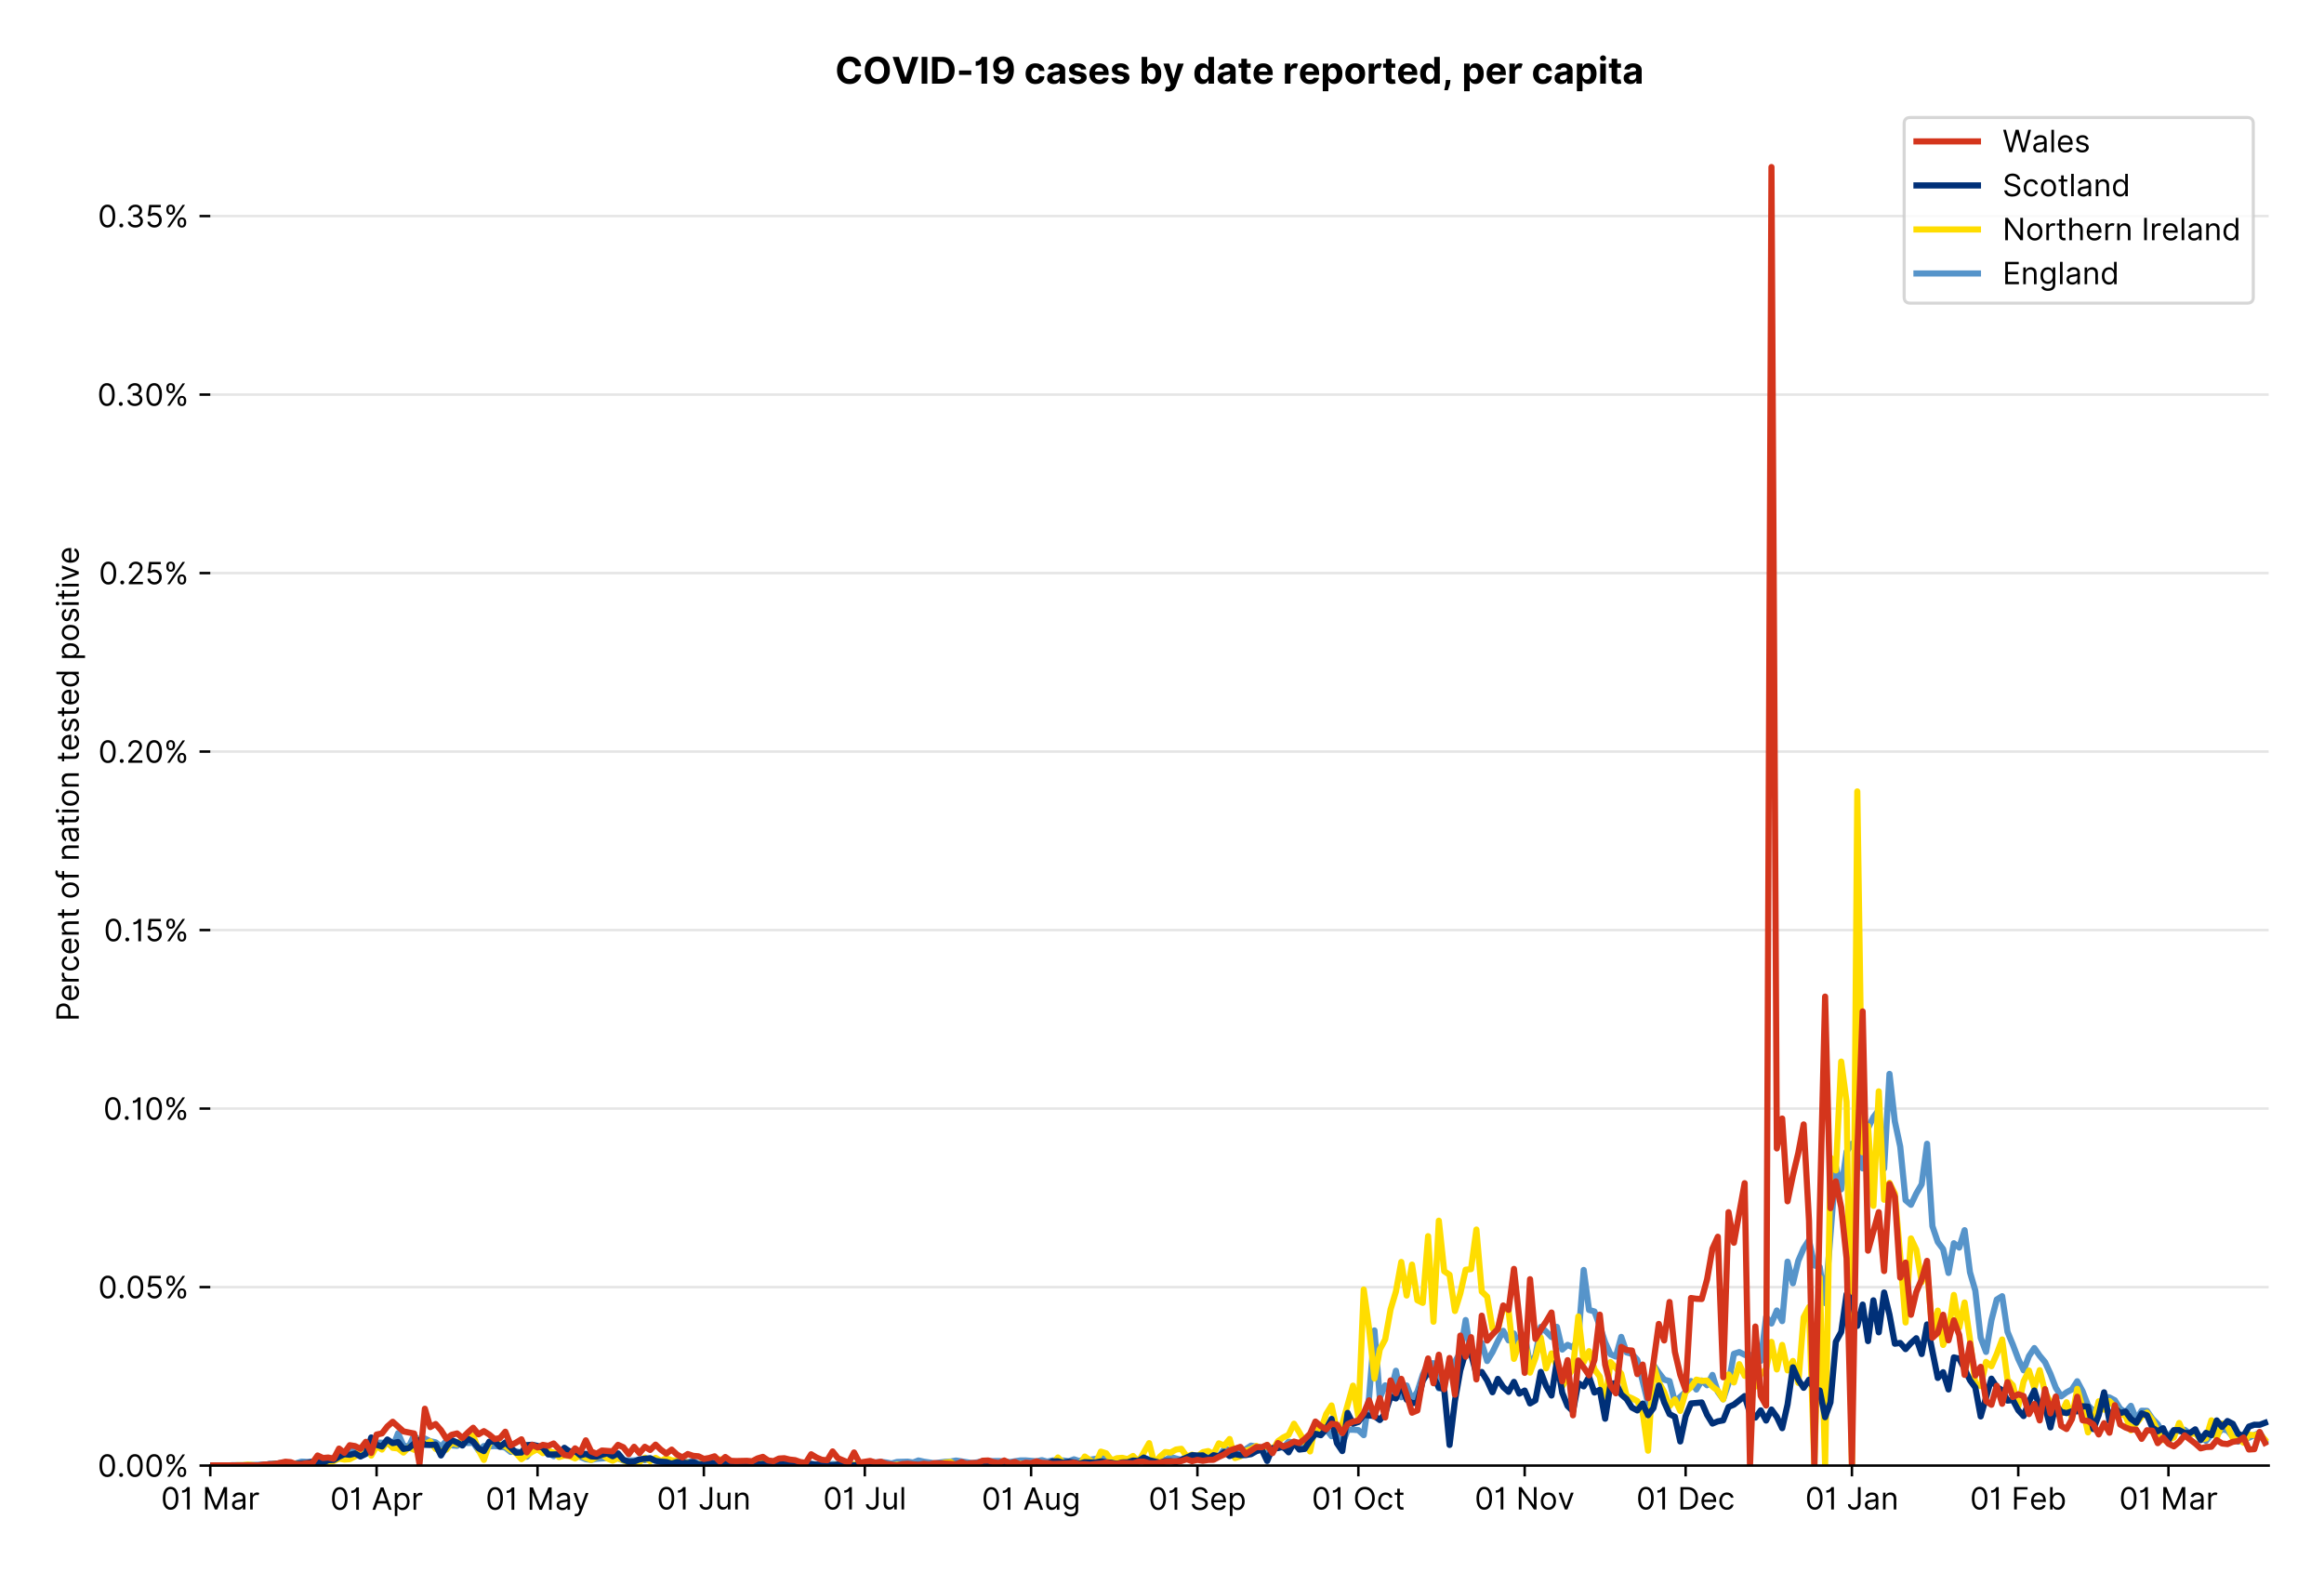 <?xml version="1.0" encoding="utf-8" standalone="no"?>
<!DOCTYPE svg PUBLIC "-//W3C//DTD SVG 1.1//EN"
  "http://www.w3.org/Graphics/SVG/1.1/DTD/svg11.dtd">
<!-- Created with matplotlib (https://matplotlib.org/) -->
<svg version="1.1" viewBox="0 0 756.005 511.276" xmlns="http://www.w3.org/2000/svg" xmlns:xlink="http://www.w3.org/1999/xlink">
 <defs>
  <style type="text/css">*{stroke-linecap:butt;stroke-linejoin:round;}</style>
 </defs>
 <g id="figure_1">
  <g id="patch_1">
   <path d="M 0 511.276 
L 756.005 511.276 
L 756.005 0 
L 0 0 
z
" style="fill:#ffffff;"/>
  </g>
  <g id="axes_1">
   <g id="patch_2">
    <path d="M 68.405 476.745 
L 738.005 476.745 
L 738.005 33.225 
L 68.405 33.225 
z
" style="fill:#ffffff;"/>
   </g>
   <g id="matplotlib.axis_1">
    <g id="xtick_1">
     <g id="line2d_1">
      <defs>
       <path d="M 0 0 
L 0 3.5 
" id="m42d998550d" style="stroke:#000000;stroke-width:0.8;"/>
      </defs>
      <g>
       <use style="stroke:#000000;stroke-width:0.8;" x="68.405" xlink:href="#m42d998550d" y="476.745"/>
      </g>
     </g>
     <g id="text_1">
      <!-- 01 Mar -->
      <g transform="translate(52.368 491.018)scale(0.1 -0.1)">
       <defs>
        <path d="M 31.25 -1 
Q 19.219 -1 12.594 8.766 
Q 5.969 18.531 5.969 36.359 
Q 5.969 54.047 12.641 63.875 
Q 19.312 73.719 31.25 73.719 
Q 43.188 73.719 49.859 63.875 
Q 56.531 54.047 56.531 36.359 
Q 56.531 18.531 49.906 8.766 
Q 43.297 -1 31.25 -1 
z
M 31.25 6.812 
Q 39.203 6.812 43.609 14.484 
Q 48.016 22.156 48.016 36.359 
Q 48.016 50.531 43.578 58.281 
Q 39.141 66.047 31.25 66.047 
Q 23.375 66.047 18.922 58.281 
Q 14.484 50.531 14.484 36.359 
Q 14.484 22.156 18.906 14.484 
Q 23.328 6.812 31.25 6.812 
z
" id="Inter-Regular-48"/>
        <path d="M 30.828 72.734 
L 30.828 0 
L 22.016 0 
L 22.016 59.938 
L 21.453 59.938 
Q 20.953 58.953 18.891 57.688 
Q 16.828 56.422 13.562 55.484 
Q 10.297 54.547 6.109 54.547 
L 6.109 61.938 
Q 10.328 61.938 13.422 63.453 
Q 16.516 64.984 18.594 67.047 
Q 20.672 69.109 21.75 70.766 
Q 22.828 72.438 23.016 72.734 
z
" id="Inter-Regular-49"/>
        <path id="Inter-Regular-32"/>
        <path d="M 8.812 72.734 
L 19.312 72.734 
L 44.031 12.359 
L 44.891 12.359 
L 69.609 72.734 
L 80.109 72.734 
L 80.109 0 
L 71.875 0 
L 71.875 55.25 
L 71.172 55.25 
L 48.438 0 
L 40.484 0 
L 17.75 55.25 
L 17.047 55.25 
L 17.047 0 
L 8.812 0 
z
" id="Inter-Regular-77"/>
        <path d="M 23.719 -1.281 
Q 18.531 -1.281 14.312 0.688 
Q 10.094 2.656 7.594 6.406 
Q 5.109 10.156 5.109 15.484 
Q 5.109 20.172 6.953 23.094 
Q 8.812 26.031 11.891 27.703 
Q 14.984 29.375 18.734 30.203 
Q 22.484 31.031 26.281 31.531 
Q 31.25 32.172 34.359 32.5 
Q 37.469 32.844 38.906 33.656 
Q 40.344 34.484 40.344 36.5 
L 40.344 36.797 
Q 40.344 42.047 37.484 44.953 
Q 34.625 47.875 28.844 47.875 
Q 22.828 47.875 19.422 45.234 
Q 16.016 42.609 14.625 39.625 
L 6.672 42.469 
Q 8.812 47.438 12.375 50.219 
Q 15.953 53.016 20.188 54.125 
Q 24.438 55.25 28.547 55.25 
Q 31.188 55.25 34.609 54.625 
Q 38.031 54.016 41.25 52.094 
Q 44.469 50.172 46.594 46.297 
Q 48.719 42.438 48.719 35.938 
L 48.719 0 
L 40.344 0 
L 40.344 7.391 
L 39.922 7.391 
Q 39.062 5.609 37.078 3.578 
Q 35.094 1.562 31.781 0.141 
Q 28.484 -1.281 23.719 -1.281 
z
M 25 6.25 
Q 29.969 6.25 33.391 8.203 
Q 36.828 10.156 38.578 13.234 
Q 40.344 16.328 40.344 19.75 
L 40.344 27.422 
Q 39.812 26.781 38.016 26.266 
Q 36.219 25.75 33.891 25.375 
Q 31.578 25 29.391 24.734 
Q 27.203 24.469 25.859 24.297 
Q 22.594 23.859 19.766 22.922 
Q 16.938 21.984 15.219 20.109 
Q 13.5 18.25 13.5 15.062 
Q 13.5 10.688 16.75 8.469 
Q 20 6.25 25 6.25 
z
" id="Inter-Regular-97"/>
        <path d="M 7.672 0 
L 7.672 54.547 
L 15.766 54.547 
L 15.766 46.312 
L 16.344 46.312 
Q 17.797 50.359 21.703 52.875 
Q 25.609 55.391 30.547 55.391 
Q 32.812 55.391 34.516 54.859 
Q 36.219 54.328 37.5 53.406 
L 34.656 46.312 
Q 33.766 46.766 32.578 47.031 
Q 31.391 47.297 29.828 47.297 
Q 23.859 47.297 19.953 43.656 
Q 16.047 40.016 16.047 34.516 
L 16.047 0 
z
" id="Inter-Regular-114"/>
       </defs>
       <use xlink:href="#Inter-Regular-48"/>
       <use x="62.5" xlink:href="#Inter-Regular-49"/>
       <use x="106.676" xlink:href="#Inter-Regular-32"/>
       <use x="134.801" xlink:href="#Inter-Regular-77"/>
       <use x="225.994" xlink:href="#Inter-Regular-97"/>
       <use x="282.386" xlink:href="#Inter-Regular-114"/>
      </g>
     </g>
    </g>
    <g id="xtick_2">
     <g id="line2d_2">
      <g>
       <use style="stroke:#000000;stroke-width:0.8;" x="122.506" xlink:href="#m42d998550d" y="476.745"/>
      </g>
     </g>
     <g id="text_2">
      <!-- 01 Apr -->
      <g transform="translate(107.421 491.117)scale(0.1 -0.1)">
       <defs>
        <path d="M 11.797 0 
L 2.562 0 
L 29.266 72.734 
L 38.359 72.734 
L 65.062 0 
L 55.828 0 
L 48.516 20.594 
L 19.109 20.594 
z
M 21.875 28.406 
L 45.734 28.406 
L 34.094 61.219 
L 33.531 61.219 
z
" id="Inter-Regular-65"/>
        <path d="M 7.672 -20.453 
L 7.672 54.547 
L 15.766 54.547 
L 15.766 45.875 
L 16.766 45.875 
Q 17.688 47.297 19.328 49.516 
Q 20.984 51.734 24.094 53.484 
Q 27.203 55.25 32.531 55.25 
Q 39.422 55.25 44.672 51.797 
Q 49.938 48.359 52.875 42.031 
Q 55.828 35.719 55.828 27.125 
Q 55.828 18.469 52.875 12.125 
Q 49.938 5.781 44.703 2.312 
Q 39.484 -1.141 32.672 -1.141 
Q 27.422 -1.141 24.25 0.609 
Q 21.094 2.375 19.391 4.625 
Q 17.688 6.891 16.766 8.375 
L 16.047 8.375 
L 16.047 -20.453 
z
M 15.906 27.266 
Q 15.906 18 19.938 12.188 
Q 23.969 6.391 31.531 6.391 
Q 36.797 6.391 40.328 9.172 
Q 43.859 11.969 45.641 16.703 
Q 47.438 21.453 47.438 27.266 
Q 47.438 33.031 45.672 37.656 
Q 43.922 42.297 40.391 45.016 
Q 36.859 47.734 31.531 47.734 
Q 23.859 47.734 19.875 42.078 
Q 15.906 36.438 15.906 27.266 
z
" id="Inter-Regular-112"/>
       </defs>
       <use xlink:href="#Inter-Regular-48"/>
       <use x="62.5" xlink:href="#Inter-Regular-49"/>
       <use x="106.676" xlink:href="#Inter-Regular-32"/>
       <use x="134.801" xlink:href="#Inter-Regular-65"/>
       <use x="202.415" xlink:href="#Inter-Regular-112"/>
       <use x="263.352" xlink:href="#Inter-Regular-114"/>
      </g>
     </g>
    </g>
    <g id="xtick_3">
     <g id="line2d_3">
      <g>
       <use style="stroke:#000000;stroke-width:0.8;" x="174.863" xlink:href="#m42d998550d" y="476.745"/>
      </g>
     </g>
     <g id="text_3">
      <!-- 01 May -->
      <g transform="translate(157.96 491.117)scale(0.1 -0.1)">
       <defs>
        <path d="M 12.781 -21.172 
Q 10.656 -21.172 8.984 -20.828 
Q 7.312 -20.484 6.672 -20.172 
L 8.812 -12.781 
Q 13.391 -13.953 16.453 -12.719 
Q 19.531 -11.5 21.734 -5.391 
L 23.578 -0.281 
L 3.406 54.547 
L 12.5 54.547 
L 27.562 11.078 
L 28.125 11.078 
L 43.188 54.547 
L 52.281 54.547 
L 28.844 -8.812 
Q 24.219 -21.172 12.781 -21.172 
z
" id="Inter-Regular-121"/>
       </defs>
       <use xlink:href="#Inter-Regular-48"/>
       <use x="62.5" xlink:href="#Inter-Regular-49"/>
       <use x="106.676" xlink:href="#Inter-Regular-32"/>
       <use x="134.801" xlink:href="#Inter-Regular-77"/>
       <use x="225.994" xlink:href="#Inter-Regular-97"/>
       <use x="282.386" xlink:href="#Inter-Regular-121"/>
      </g>
     </g>
    </g>
    <g id="xtick_4">
     <g id="line2d_4">
      <g>
       <use style="stroke:#000000;stroke-width:0.8;" x="228.964" xlink:href="#m42d998550d" y="476.745"/>
      </g>
     </g>
     <g id="text_4">
      <!-- 01 Jun -->
      <g transform="translate(213.68 491.018)scale(0.1 -0.1)">
       <defs>
        <path d="M 36.656 72.734 
L 45.453 72.734 
L 45.453 20.734 
Q 45.453 10.266 39.828 4.625 
Q 34.203 -1 24.719 -1 
Q 18.75 -1 14.094 1.188 
Q 9.453 3.375 6.781 7.422 
Q 4.125 11.469 4.125 17.047 
L 12.781 17.047 
Q 12.781 12.422 16.156 9.609 
Q 19.531 6.812 24.719 6.812 
Q 30.438 6.812 33.547 10.375 
Q 36.656 13.953 36.656 20.734 
z
" id="Inter-Regular-74"/>
        <path d="M 42.047 22.297 
L 42.047 54.547 
L 50.422 54.547 
L 50.422 0 
L 42.047 0 
L 42.047 9.234 
L 41.484 9.234 
Q 39.562 5.078 35.516 2.188 
Q 31.469 -0.703 25.281 -0.703 
Q 17.609 -0.703 12.641 4.375 
Q 7.672 9.453 7.672 19.891 
L 7.672 54.547 
L 16.047 54.547 
L 16.047 20.453 
Q 16.047 14.484 19.406 10.938 
Q 22.766 7.391 27.984 7.391 
Q 31.109 7.391 34.359 8.984 
Q 37.609 10.578 39.828 13.875 
Q 42.047 17.188 42.047 22.297 
z
" id="Inter-Regular-117"/>
        <path d="M 16.047 32.812 
L 16.047 0 
L 7.672 0 
L 7.672 54.547 
L 15.766 54.547 
L 15.766 46.016 
L 16.484 46.016 
Q 18.391 50.172 22.297 52.703 
Q 26.203 55.25 32.391 55.25 
Q 40.656 55.25 45.75 50.172 
Q 50.859 45.094 50.859 34.656 
L 50.859 0 
L 42.469 0 
L 42.469 34.094 
Q 42.469 40.516 39.125 44.125 
Q 35.797 47.734 29.969 47.734 
Q 23.969 47.734 20 43.844 
Q 16.047 39.953 16.047 32.812 
z
" id="Inter-Regular-110"/>
       </defs>
       <use xlink:href="#Inter-Regular-48"/>
       <use x="62.5" xlink:href="#Inter-Regular-49"/>
       <use x="106.676" xlink:href="#Inter-Regular-32"/>
       <use x="134.801" xlink:href="#Inter-Regular-74"/>
       <use x="189.063" xlink:href="#Inter-Regular-117"/>
       <use x="247.159" xlink:href="#Inter-Regular-110"/>
      </g>
     </g>
    </g>
    <g id="xtick_5">
     <g id="line2d_5">
      <g>
       <use style="stroke:#000000;stroke-width:0.8;" x="281.321" xlink:href="#m42d998550d" y="476.745"/>
      </g>
     </g>
     <g id="text_5">
      <!-- 01 Jul -->
      <g transform="translate(267.777 491.018)scale(0.1 -0.1)">
       <defs>
        <path d="M 16.047 72.734 
L 16.047 0 
L 7.672 0 
L 7.672 72.734 
z
" id="Inter-Regular-108"/>
       </defs>
       <use xlink:href="#Inter-Regular-48"/>
       <use x="62.5" xlink:href="#Inter-Regular-49"/>
       <use x="106.676" xlink:href="#Inter-Regular-32"/>
       <use x="134.801" xlink:href="#Inter-Regular-74"/>
       <use x="189.063" xlink:href="#Inter-Regular-117"/>
       <use x="247.159" xlink:href="#Inter-Regular-108"/>
      </g>
     </g>
    </g>
    <g id="xtick_6">
     <g id="line2d_6">
      <g>
       <use style="stroke:#000000;stroke-width:0.8;" x="335.422" xlink:href="#m42d998550d" y="476.745"/>
      </g>
     </g>
     <g id="text_6">
      <!-- 01 Aug -->
      <g transform="translate(319.35 491.117)scale(0.1 -0.1)">
       <defs>
        <path d="M 29.688 -21.594 
Q 20.562 -21.594 15.25 -18.266 
Q 9.938 -14.953 7.391 -10.656 
L 14.062 -5.969 
Q 15.203 -7.453 16.938 -9.391 
Q 18.688 -11.328 21.719 -12.766 
Q 24.75 -14.203 29.688 -14.203 
Q 36.297 -14.203 40.594 -11 
Q 44.891 -7.812 44.891 -1 
L 44.891 10.078 
L 44.172 10.078 
Q 43.25 8.594 41.562 6.406 
Q 39.875 4.219 36.734 2.531 
Q 33.594 0.859 28.266 0.859 
Q 21.656 0.859 16.422 3.984 
Q 11.188 7.109 8.141 13.062 
Q 5.109 19.031 5.109 27.562 
Q 5.109 35.938 8.062 42.172 
Q 11.016 48.406 16.266 51.828 
Q 21.516 55.25 28.406 55.25 
Q 33.734 55.25 36.875 53.484 
Q 40.016 51.734 41.703 49.516 
Q 43.391 47.297 44.312 45.875 
L 45.172 45.875 
L 45.172 54.547 
L 53.266 54.547 
L 53.266 -1.562 
Q 53.266 -8.594 50.078 -13.016 
Q 46.906 -17.438 41.562 -19.516 
Q 36.219 -21.594 29.688 -21.594 
z
M 29.406 8.375 
Q 36.969 8.375 41 13.5 
Q 45.031 18.641 45.031 27.703 
Q 45.031 36.547 41.047 42.141 
Q 37.078 47.734 29.406 47.734 
Q 24.078 47.734 20.547 45.031 
Q 17.016 42.328 15.25 37.781 
Q 13.5 33.234 13.5 27.703 
Q 13.5 19.172 17.5 13.766 
Q 21.516 8.375 29.406 8.375 
z
" id="Inter-Regular-103"/>
       </defs>
       <use xlink:href="#Inter-Regular-48"/>
       <use x="62.5" xlink:href="#Inter-Regular-49"/>
       <use x="106.676" xlink:href="#Inter-Regular-32"/>
       <use x="134.801" xlink:href="#Inter-Regular-65"/>
       <use x="202.415" xlink:href="#Inter-Regular-117"/>
       <use x="260.511" xlink:href="#Inter-Regular-103"/>
      </g>
     </g>
    </g>
    <g id="xtick_7">
     <g id="line2d_7">
      <g>
       <use style="stroke:#000000;stroke-width:0.8;" x="389.524" xlink:href="#m42d998550d" y="476.745"/>
      </g>
     </g>
     <g id="text_7">
      <!-- 01 Sep -->
      <g transform="translate(373.636 491.117)scale(0.1 -0.1)">
       <defs>
        <path d="M 48.578 54.547 
Q 47.938 59.938 43.391 62.922 
Q 38.844 65.906 32.25 65.906 
Q 25 65.906 20.594 62.484 
Q 16.188 59.062 16.188 53.828 
Q 16.188 49.922 18.578 47.531 
Q 20.984 45.141 24.266 43.797 
Q 27.562 42.469 30.25 41.766 
L 37.641 39.766 
Q 40.484 39.031 43.984 37.719 
Q 47.484 36.406 50.688 34.141 
Q 53.906 31.891 56 28.375 
Q 58.094 24.859 58.094 19.75 
Q 58.094 13.844 55.016 9.078 
Q 51.953 4.328 46.078 1.516 
Q 40.203 -1.281 31.812 -1.281 
Q 20.094 -1.281 13.203 4.25 
Q 6.328 9.797 5.688 18.75 
L 14.781 18.75 
Q 15.125 14.625 17.562 11.938 
Q 20 9.266 23.734 7.969 
Q 27.484 6.672 31.812 6.672 
Q 36.859 6.672 40.875 8.328 
Q 44.891 9.984 47.234 12.938 
Q 49.578 15.906 49.578 19.891 
Q 49.578 23.516 47.547 25.781 
Q 45.531 28.047 42.219 29.469 
Q 38.922 30.891 35.094 31.953 
L 26.141 34.516 
Q 17.609 36.969 12.641 41.516 
Q 7.672 46.062 7.672 53.406 
Q 7.672 59.516 10.984 64.078 
Q 14.312 68.641 19.938 71.172 
Q 25.562 73.719 32.531 73.719 
Q 39.562 73.719 45.031 71.219 
Q 50.5 68.719 53.703 64.375 
Q 56.922 60.047 57.109 54.547 
z
" id="Inter-Regular-83"/>
        <path d="M 30.547 -1.141 
Q 22.656 -1.141 16.953 2.359 
Q 11.266 5.859 8.188 12.156 
Q 5.109 18.469 5.109 26.844 
Q 5.109 35.234 8.188 41.641 
Q 11.266 48.047 16.781 51.641 
Q 22.297 55.25 29.688 55.25 
Q 33.953 55.25 38.109 53.828 
Q 42.266 52.422 45.672 49.234 
Q 49.078 46.062 51.094 40.844 
Q 53.125 35.625 53.125 27.984 
L 53.125 24.438 
L 13.531 24.438 
Q 13.812 15.703 18.484 11.047 
Q 23.156 6.391 30.547 6.391 
Q 35.484 6.391 39.031 8.516 
Q 42.578 10.656 44.172 14.922 
L 52.281 12.641 
Q 50.359 6.469 44.594 2.656 
Q 38.844 -1.141 30.547 -1.141 
z
M 13.531 31.672 
L 44.609 31.672 
Q 44.609 38.594 40.547 43.156 
Q 36.5 47.734 29.688 47.734 
Q 24.891 47.734 21.375 45.484 
Q 17.859 43.25 15.828 39.578 
Q 13.812 35.906 13.531 31.672 
z
" id="Inter-Regular-101"/>
       </defs>
       <use xlink:href="#Inter-Regular-48"/>
       <use x="62.5" xlink:href="#Inter-Regular-49"/>
       <use x="106.676" xlink:href="#Inter-Regular-32"/>
       <use x="134.801" xlink:href="#Inter-Regular-83"/>
       <use x="198.58" xlink:href="#Inter-Regular-101"/>
       <use x="256.818" xlink:href="#Inter-Regular-112"/>
      </g>
     </g>
    </g>
    <g id="xtick_8">
     <g id="line2d_8">
      <g>
       <use style="stroke:#000000;stroke-width:0.8;" x="441.88" xlink:href="#m42d998550d" y="476.745"/>
      </g>
     </g>
     <g id="text_8">
      <!-- 01 Oct -->
      <g transform="translate(426.724 491.018)scale(0.1 -0.1)">
       <defs>
        <path d="M 70.172 36.359 
Q 70.172 24.859 66.016 16.469 
Q 61.859 8.094 54.609 3.547 
Q 47.375 -1 38.062 -1 
Q 28.766 -1 21.516 3.547 
Q 14.281 8.094 10.125 16.469 
Q 5.969 24.859 5.969 36.359 
Q 5.969 47.875 10.125 56.25 
Q 14.281 64.625 21.516 69.172 
Q 28.766 73.719 38.062 73.719 
Q 47.375 73.719 54.609 69.172 
Q 61.859 64.625 66.016 56.25 
Q 70.172 47.875 70.172 36.359 
z
M 61.656 36.359 
Q 61.656 45.812 58.5 52.312 
Q 55.359 58.812 50.016 62.141 
Q 44.672 65.484 38.062 65.484 
Q 31.469 65.484 26.125 62.141 
Q 20.781 58.812 17.625 52.312 
Q 14.484 45.812 14.484 36.359 
Q 14.484 26.922 17.625 20.422 
Q 20.781 13.922 26.125 10.578 
Q 31.469 7.25 38.062 7.25 
Q 44.672 7.25 50.016 10.578 
Q 55.359 13.922 58.5 20.422 
Q 61.656 26.922 61.656 36.359 
z
" id="Inter-Regular-79"/>
        <path d="M 29.828 -1.141 
Q 22.156 -1.141 16.609 2.484 
Q 11.078 6.109 8.094 12.469 
Q 5.109 18.828 5.109 26.984 
Q 5.109 35.297 8.188 41.672 
Q 11.266 48.047 16.781 51.641 
Q 22.297 55.25 29.688 55.25 
Q 35.438 55.25 40.047 53.125 
Q 44.672 51 47.609 47.156 
Q 50.562 43.328 51.281 38.203 
L 42.906 38.203 
Q 41.938 41.938 38.656 44.828 
Q 35.375 47.734 29.828 47.734 
Q 22.484 47.734 17.984 42.141 
Q 13.5 36.547 13.5 27.266 
Q 13.5 17.797 17.938 12.094 
Q 22.375 6.391 29.828 6.391 
Q 34.734 6.391 38.234 8.906 
Q 41.734 11.438 42.906 15.906 
L 51.281 15.906 
Q 50.562 11.078 47.781 7.219 
Q 45 3.375 40.438 1.109 
Q 35.875 -1.141 29.828 -1.141 
z
" id="Inter-Regular-99"/>
        <path d="M 31.391 54.547 
L 31.391 47.438 
L 19.75 47.438 
L 19.75 15.625 
Q 19.75 12.078 20.797 10.312 
Q 21.844 8.562 23.484 7.969 
Q 25.141 7.391 26.984 7.391 
Q 28.375 7.391 29.266 7.547 
Q 30.156 7.703 30.688 7.812 
L 32.391 0.281 
Q 31.531 -0.031 30 -0.359 
Q 28.484 -0.703 26.141 -0.703 
Q 22.594 -0.703 19.188 0.812 
Q 15.797 2.344 13.578 5.469 
Q 11.359 8.594 11.359 13.359 
L 11.359 47.438 
L 3.125 47.438 
L 3.125 54.547 
L 11.359 54.547 
L 11.359 67.609 
L 19.75 67.609 
L 19.75 54.547 
z
" id="Inter-Regular-116"/>
       </defs>
       <use xlink:href="#Inter-Regular-48"/>
       <use x="62.5" xlink:href="#Inter-Regular-49"/>
       <use x="106.676" xlink:href="#Inter-Regular-32"/>
       <use x="134.801" xlink:href="#Inter-Regular-79"/>
       <use x="210.938" xlink:href="#Inter-Regular-99"/>
       <use x="266.761" xlink:href="#Inter-Regular-116"/>
      </g>
     </g>
    </g>
    <g id="xtick_9">
     <g id="line2d_9">
      <g>
       <use style="stroke:#000000;stroke-width:0.8;" x="495.982" xlink:href="#m42d998550d" y="476.745"/>
      </g>
     </g>
     <g id="text_9">
      <!-- 01 Nov -->
      <g transform="translate(479.711 491.018)scale(0.1 -0.1)">
       <defs>
        <path d="M 66.484 72.734 
L 66.484 0 
L 57.953 0 
L 18.328 57.109 
L 17.609 57.109 
L 17.609 0 
L 8.812 0 
L 8.812 72.734 
L 17.328 72.734 
L 57.109 15.484 
L 57.812 15.484 
L 57.812 72.734 
z
" id="Inter-Regular-78"/>
        <path d="M 29.828 -1.141 
Q 22.438 -1.141 16.875 2.375 
Q 11.328 5.891 8.219 12.203 
Q 5.109 18.531 5.109 26.984 
Q 5.109 35.516 8.219 41.859 
Q 11.328 48.219 16.875 51.734 
Q 22.438 55.25 29.828 55.25 
Q 37.219 55.25 42.766 51.734 
Q 48.328 48.219 51.438 41.859 
Q 54.547 35.516 54.547 26.984 
Q 54.547 18.531 51.438 12.203 
Q 48.328 5.891 42.766 2.375 
Q 37.219 -1.141 29.828 -1.141 
z
M 29.828 6.391 
Q 35.438 6.391 39.062 9.266 
Q 42.688 12.141 44.422 16.828 
Q 46.172 21.516 46.172 26.984 
Q 46.172 32.453 44.422 37.172 
Q 42.688 41.906 39.062 44.812 
Q 35.438 47.734 29.828 47.734 
Q 24.219 47.734 20.594 44.812 
Q 16.969 41.906 15.234 37.172 
Q 13.5 32.453 13.5 26.984 
Q 13.5 21.516 15.234 16.828 
Q 16.969 12.141 20.594 9.266 
Q 24.219 6.391 29.828 6.391 
z
" id="Inter-Regular-111"/>
        <path d="M 52.281 54.547 
L 32.109 0 
L 23.578 0 
L 3.406 54.547 
L 12.5 54.547 
L 27.562 11.078 
L 28.125 11.078 
L 43.188 54.547 
z
" id="Inter-Regular-118"/>
       </defs>
       <use xlink:href="#Inter-Regular-48"/>
       <use x="62.5" xlink:href="#Inter-Regular-49"/>
       <use x="106.676" xlink:href="#Inter-Regular-32"/>
       <use x="134.801" xlink:href="#Inter-Regular-78"/>
       <use x="210.085" xlink:href="#Inter-Regular-111"/>
       <use x="269.744" xlink:href="#Inter-Regular-118"/>
      </g>
     </g>
    </g>
    <g id="xtick_10">
     <g id="line2d_10">
      <g>
       <use style="stroke:#000000;stroke-width:0.8;" x="548.338" xlink:href="#m42d998550d" y="476.745"/>
      </g>
     </g>
     <g id="text_10">
      <!-- 01 Dec -->
      <g transform="translate(532.301 491.018)scale(0.1 -0.1)">
       <defs>
        <path d="M 31.25 0 
L 8.812 0 
L 8.812 72.734 
L 32.25 72.734 
Q 42.828 72.734 50.359 68.375 
Q 57.891 64.031 61.891 55.906 
Q 65.906 47.797 65.906 36.5 
Q 65.906 25.141 61.859 16.953 
Q 57.812 8.766 50.062 4.375 
Q 42.328 0 31.25 0 
z
M 17.609 7.812 
L 30.688 7.812 
Q 44.219 7.812 50.797 15.5 
Q 57.391 23.188 57.391 36.5 
Q 57.391 49.719 50.922 57.312 
Q 44.469 64.922 31.672 64.922 
L 17.609 64.922 
z
" id="Inter-Regular-68"/>
       </defs>
       <use xlink:href="#Inter-Regular-48"/>
       <use x="62.5" xlink:href="#Inter-Regular-49"/>
       <use x="106.676" xlink:href="#Inter-Regular-32"/>
       <use x="134.801" xlink:href="#Inter-Regular-68"/>
       <use x="206.676" xlink:href="#Inter-Regular-101"/>
       <use x="264.915" xlink:href="#Inter-Regular-99"/>
      </g>
     </g>
    </g>
    <g id="xtick_11">
     <g id="line2d_11">
      <g>
       <use style="stroke:#000000;stroke-width:0.8;" x="602.44" xlink:href="#m42d998550d" y="476.745"/>
      </g>
     </g>
     <g id="text_11">
      <!-- 01 Jan -->
      <g transform="translate(587.241 491.018)scale(0.1 -0.1)">
       <use xlink:href="#Inter-Regular-48"/>
       <use x="62.5" xlink:href="#Inter-Regular-49"/>
       <use x="106.676" xlink:href="#Inter-Regular-32"/>
       <use x="134.801" xlink:href="#Inter-Regular-74"/>
       <use x="189.063" xlink:href="#Inter-Regular-97"/>
       <use x="245.455" xlink:href="#Inter-Regular-110"/>
      </g>
     </g>
    </g>
    <g id="xtick_12">
     <g id="line2d_12">
      <g>
       <use style="stroke:#000000;stroke-width:0.8;" x="656.541" xlink:href="#m42d998550d" y="476.745"/>
      </g>
     </g>
     <g id="text_12">
      <!-- 01 Feb -->
      <g transform="translate(640.852 491.018)scale(0.1 -0.1)">
       <defs>
        <path d="M 8.812 0 
L 8.812 72.734 
L 52.422 72.734 
L 52.422 64.922 
L 17.609 64.922 
L 17.609 40.344 
L 49.156 40.344 
L 49.156 32.531 
L 17.609 32.531 
L 17.609 0 
z
" id="Inter-Regular-70"/>
        <path d="M 8.812 0 
L 8.812 72.734 
L 17.188 72.734 
L 17.188 45.875 
L 17.906 45.875 
Q 18.828 47.297 20.469 49.516 
Q 22.125 51.734 25.234 53.484 
Q 28.344 55.25 33.672 55.25 
Q 40.562 55.25 45.812 51.797 
Q 51.062 48.359 54.016 42.031 
Q 56.969 35.719 56.969 27.125 
Q 56.969 18.469 54.016 12.125 
Q 51.062 5.781 45.844 2.312 
Q 40.625 -1.141 33.812 -1.141 
Q 28.547 -1.141 25.391 0.609 
Q 22.234 2.375 20.531 4.625 
Q 18.828 6.891 17.906 8.375 
L 16.906 8.375 
L 16.906 0 
z
M 17.047 27.266 
Q 17.047 18 21.078 12.188 
Q 25.109 6.391 32.672 6.391 
Q 37.922 6.391 41.453 9.172 
Q 45 11.969 46.781 16.703 
Q 48.578 21.453 48.578 27.266 
Q 48.578 33.031 46.812 37.656 
Q 45.062 42.297 41.531 45.016 
Q 38 47.734 32.672 47.734 
Q 25 47.734 21.016 42.078 
Q 17.047 36.438 17.047 27.266 
z
" id="Inter-Regular-98"/>
       </defs>
       <use xlink:href="#Inter-Regular-48"/>
       <use x="62.5" xlink:href="#Inter-Regular-49"/>
       <use x="106.676" xlink:href="#Inter-Regular-32"/>
       <use x="134.801" xlink:href="#Inter-Regular-70"/>
       <use x="193.466" xlink:href="#Inter-Regular-101"/>
       <use x="251.705" xlink:href="#Inter-Regular-98"/>
      </g>
     </g>
    </g>
    <g id="xtick_13">
     <g id="line2d_13">
      <g>
       <use style="stroke:#000000;stroke-width:0.8;" x="705.407" xlink:href="#m42d998550d" y="476.745"/>
      </g>
     </g>
     <g id="text_13">
      <!-- 01 Mar -->
      <g transform="translate(689.371 491.018)scale(0.1 -0.1)">
       <use xlink:href="#Inter-Regular-48"/>
       <use x="62.5" xlink:href="#Inter-Regular-49"/>
       <use x="106.676" xlink:href="#Inter-Regular-32"/>
       <use x="134.801" xlink:href="#Inter-Regular-77"/>
       <use x="225.994" xlink:href="#Inter-Regular-97"/>
       <use x="282.386" xlink:href="#Inter-Regular-114"/>
      </g>
     </g>
    </g>
   </g>
   <g id="matplotlib.axis_2">
    <g id="ytick_1">
     <g id="line2d_14">
      <path clip-path="url(#p4ec7f425ee)" d="M 68.405 476.745 
L 738.005 476.745 
" style="fill:none;stroke:#e5e5e5;stroke-linecap:square;stroke-width:0.8;"/>
     </g>
     <g id="line2d_15">
      <defs>
       <path d="M 0 0 
L -3.5 0 
" id="ma91962b1e3" style="stroke:#000000;stroke-width:0.8;"/>
      </defs>
      <g>
       <use style="stroke:#000000;stroke-width:0.8;" x="68.405" xlink:href="#ma91962b1e3" y="476.745"/>
      </g>
     </g>
     <g id="text_14">
      <!-- 0.00% -->
      <g transform="translate(31.773 480.382)scale(0.1 -0.1)">
       <defs>
        <path d="M 13.781 -0.562 
Q 11.156 -0.562 9.266 1.312 
Q 7.391 3.203 7.391 5.828 
Q 7.391 8.453 9.266 10.328 
Q 11.156 12.219 13.781 12.219 
Q 16.406 12.219 18.281 10.328 
Q 20.172 8.453 20.172 5.828 
Q 20.172 3.203 18.281 1.312 
Q 16.406 -0.562 13.781 -0.562 
z
" id="Inter-Regular-46"/>
        <path d="M 44.609 13.641 
L 44.609 17.469 
Q 44.609 21.453 46.25 24.766 
Q 47.906 28.094 51.078 30.094 
Q 54.266 32.109 58.812 32.109 
Q 63.422 32.109 66.547 30.094 
Q 69.672 28.094 71.266 24.766 
Q 72.875 21.453 72.875 17.469 
L 72.875 13.641 
Q 72.875 9.656 71.25 6.328 
Q 69.641 3.016 66.5 1 
Q 63.359 -1 58.812 -1 
Q 54.188 -1 51.031 1 
Q 47.875 3.016 46.234 6.328 
Q 44.609 9.656 44.609 13.641 
z
M 8.375 55.25 
L 8.375 59.094 
Q 8.375 63.062 10.031 66.375 
Q 11.688 69.703 14.859 71.703 
Q 18.047 73.719 22.594 73.719 
Q 27.203 73.719 30.328 71.703 
Q 33.453 69.703 35.047 66.375 
Q 36.656 63.062 36.656 59.094 
L 36.656 55.25 
Q 36.656 51.281 35.031 47.953 
Q 33.422 44.641 30.266 42.625 
Q 27.125 40.625 22.594 40.625 
Q 17.969 40.625 14.812 42.625 
Q 11.656 44.641 10.016 47.953 
Q 8.375 51.281 8.375 55.25 
z
M 11.078 0 
L 61.078 72.734 
L 69.172 72.734 
L 19.172 0 
z
M 51.844 17.469 
L 51.844 13.641 
Q 51.844 10.328 53.406 7.719 
Q 54.969 5.109 58.812 5.109 
Q 62.531 5.109 64.078 7.719 
Q 65.625 10.328 65.625 13.641 
L 65.625 17.469 
Q 65.625 20.781 64.125 23.391 
Q 62.641 26 58.812 26 
Q 55.078 26 53.453 23.391 
Q 51.844 20.781 51.844 17.469 
z
M 15.625 59.094 
L 15.625 55.25 
Q 15.625 51.953 17.188 49.344 
Q 18.75 46.734 22.594 46.734 
Q 26.312 46.734 27.859 49.344 
Q 29.406 51.953 29.406 55.25 
L 29.406 59.094 
Q 29.406 62.391 27.906 65 
Q 26.422 67.609 22.594 67.609 
Q 18.859 67.609 17.234 65 
Q 15.625 62.391 15.625 59.094 
z
" id="Inter-Regular-37"/>
       </defs>
       <use xlink:href="#Inter-Regular-48"/>
       <use x="62.5" xlink:href="#Inter-Regular-46"/>
       <use x="90.057" xlink:href="#Inter-Regular-48"/>
       <use x="152.557" xlink:href="#Inter-Regular-48"/>
       <use x="215.057" xlink:href="#Inter-Regular-37"/>
      </g>
     </g>
    </g>
    <g id="ytick_2">
     <g id="line2d_16">
      <path clip-path="url(#p4ec7f425ee)" d="M 68.405 418.68 
L 738.005 418.68 
" style="fill:none;stroke:#e5e5e5;stroke-linecap:square;stroke-width:0.8;"/>
     </g>
     <g id="line2d_17">
      <g>
       <use style="stroke:#000000;stroke-width:0.8;" x="68.405" xlink:href="#ma91962b1e3" y="418.68"/>
      </g>
     </g>
     <g id="text_15">
      <!-- 0.05% -->
      <g transform="translate(31.944 422.317)scale(0.1 -0.1)">
       <defs>
        <path d="M 30.25 -1 
Q 24 -1 19 1.484 
Q 14 3.984 10.969 8.312 
Q 7.953 12.641 7.672 18.188 
L 16.188 18.188 
Q 16.688 13.25 20.688 10.031 
Q 24.688 6.812 30.25 6.812 
Q 34.734 6.812 38.234 8.906 
Q 41.734 11.016 43.734 14.688 
Q 45.734 18.359 45.734 23.016 
Q 45.734 27.766 43.656 31.516 
Q 41.578 35.266 37.953 37.422 
Q 34.344 39.594 29.688 39.625 
Q 26.344 39.672 22.828 38.625 
Q 19.312 37.578 17.047 35.938 
L 8.812 36.938 
L 13.219 72.734 
L 51 72.734 
L 51 64.922 
L 20.594 64.922 
L 18.047 43.469 
L 18.469 43.469 
Q 20.703 45.234 24.078 46.406 
Q 27.453 47.578 31.109 47.578 
Q 37.781 47.578 43.016 44.406 
Q 48.266 41.234 51.266 35.719 
Q 54.266 30.219 54.266 23.156 
Q 54.266 16.188 51.156 10.734 
Q 48.047 5.297 42.609 2.141 
Q 37.188 -1 30.25 -1 
z
" id="Inter-Regular-53"/>
       </defs>
       <use xlink:href="#Inter-Regular-48"/>
       <use x="62.5" xlink:href="#Inter-Regular-46"/>
       <use x="90.057" xlink:href="#Inter-Regular-48"/>
       <use x="152.557" xlink:href="#Inter-Regular-53"/>
       <use x="213.352" xlink:href="#Inter-Regular-37"/>
      </g>
     </g>
    </g>
    <g id="ytick_3">
     <g id="line2d_18">
      <path clip-path="url(#p4ec7f425ee)" d="M 68.405 360.615 
L 738.005 360.615 
" style="fill:none;stroke:#e5e5e5;stroke-linecap:square;stroke-width:0.8;"/>
     </g>
     <g id="line2d_19">
      <g>
       <use style="stroke:#000000;stroke-width:0.8;" x="68.405" xlink:href="#ma91962b1e3" y="360.615"/>
      </g>
     </g>
     <g id="text_16">
      <!-- 0.10% -->
      <g transform="translate(33.606 364.252)scale(0.1 -0.1)">
       <use xlink:href="#Inter-Regular-48"/>
       <use x="62.5" xlink:href="#Inter-Regular-46"/>
       <use x="90.057" xlink:href="#Inter-Regular-49"/>
       <use x="134.233" xlink:href="#Inter-Regular-48"/>
       <use x="196.733" xlink:href="#Inter-Regular-37"/>
      </g>
     </g>
    </g>
    <g id="ytick_4">
     <g id="line2d_20">
      <path clip-path="url(#p4ec7f425ee)" d="M 68.405 302.55 
L 738.005 302.55 
" style="fill:none;stroke:#e5e5e5;stroke-linecap:square;stroke-width:0.8;"/>
     </g>
     <g id="line2d_21">
      <g>
       <use style="stroke:#000000;stroke-width:0.8;" x="68.405" xlink:href="#ma91962b1e3" y="302.55"/>
      </g>
     </g>
     <g id="text_17">
      <!-- 0.15% -->
      <g transform="translate(33.777 306.187)scale(0.1 -0.1)">
       <use xlink:href="#Inter-Regular-48"/>
       <use x="62.5" xlink:href="#Inter-Regular-46"/>
       <use x="90.057" xlink:href="#Inter-Regular-49"/>
       <use x="134.233" xlink:href="#Inter-Regular-53"/>
       <use x="195.028" xlink:href="#Inter-Regular-37"/>
      </g>
     </g>
    </g>
    <g id="ytick_5">
     <g id="line2d_22">
      <path clip-path="url(#p4ec7f425ee)" d="M 68.405 244.485 
L 738.005 244.485 
" style="fill:none;stroke:#e5e5e5;stroke-linecap:square;stroke-width:0.8;"/>
     </g>
     <g id="line2d_23">
      <g>
       <use style="stroke:#000000;stroke-width:0.8;" x="68.405" xlink:href="#ma91962b1e3" y="244.485"/>
      </g>
     </g>
     <g id="text_18">
      <!-- 0.20% -->
      <g transform="translate(31.972 248.122)scale(0.1 -0.1)">
       <defs>
        <path d="M 7.531 0 
L 7.531 6.391 
L 31.531 32.672 
Q 35.766 37.281 38.5 40.703 
Q 41.234 44.141 42.562 47.172 
Q 43.891 50.219 43.891 53.547 
Q 43.891 59.297 39.891 62.672 
Q 35.906 66.047 29.969 66.047 
Q 23.656 66.047 19.922 62.266 
Q 16.188 58.484 16.188 52.266 
L 7.812 52.266 
Q 7.812 58.672 10.75 63.5 
Q 13.703 68.328 18.797 71.016 
Q 23.906 73.719 30.25 73.719 
Q 36.656 73.719 41.578 71.016 
Q 46.516 68.328 49.312 63.734 
Q 52.125 59.156 52.125 53.547 
Q 52.125 49.531 50.688 45.719 
Q 49.25 41.906 45.719 37.234 
Q 42.188 32.562 35.938 25.859 
L 19.609 8.375 
L 19.609 7.812 
L 53.406 7.812 
L 53.406 0 
z
" id="Inter-Regular-50"/>
       </defs>
       <use xlink:href="#Inter-Regular-48"/>
       <use x="62.5" xlink:href="#Inter-Regular-46"/>
       <use x="90.057" xlink:href="#Inter-Regular-50"/>
       <use x="150.568" xlink:href="#Inter-Regular-48"/>
       <use x="213.068" xlink:href="#Inter-Regular-37"/>
      </g>
     </g>
    </g>
    <g id="ytick_6">
     <g id="line2d_24">
      <path clip-path="url(#p4ec7f425ee)" d="M 68.405 186.421 
L 738.005 186.421 
" style="fill:none;stroke:#e5e5e5;stroke-linecap:square;stroke-width:0.8;"/>
     </g>
     <g id="line2d_25">
      <g>
       <use style="stroke:#000000;stroke-width:0.8;" x="68.405" xlink:href="#ma91962b1e3" y="186.421"/>
      </g>
     </g>
     <g id="text_19">
      <!-- 0.25% -->
      <g transform="translate(32.142 190.057)scale(0.1 -0.1)">
       <use xlink:href="#Inter-Regular-48"/>
       <use x="62.5" xlink:href="#Inter-Regular-46"/>
       <use x="90.057" xlink:href="#Inter-Regular-50"/>
       <use x="150.568" xlink:href="#Inter-Regular-53"/>
       <use x="211.364" xlink:href="#Inter-Regular-37"/>
      </g>
     </g>
    </g>
    <g id="ytick_7">
     <g id="line2d_26">
      <path clip-path="url(#p4ec7f425ee)" d="M 68.405 128.356 
L 738.005 128.356 
" style="fill:none;stroke:#e5e5e5;stroke-linecap:square;stroke-width:0.8;"/>
     </g>
     <g id="line2d_27">
      <g>
       <use style="stroke:#000000;stroke-width:0.8;" x="68.405" xlink:href="#ma91962b1e3" y="128.356"/>
      </g>
     </g>
     <g id="text_20">
      <!-- 0.30% -->
      <g transform="translate(31.659 131.992)scale(0.1 -0.1)">
       <defs>
        <path d="M 32.109 -1 
Q 25.078 -1 19.578 1.406 
Q 14.094 3.828 10.875 8.141 
Q 7.672 12.469 7.391 18.188 
L 16.344 18.188 
Q 16.734 12.922 21.188 9.859 
Q 25.641 6.812 31.969 6.812 
Q 38.953 6.812 43.484 10.375 
Q 48.016 13.953 48.016 19.75 
Q 48.016 25.781 43.547 29.578 
Q 39.094 33.375 30.828 33.375 
L 25 33.375 
L 25 41.188 
L 30.828 41.188 
Q 37.281 41.188 41.359 44.625 
Q 45.453 48.078 45.453 53.828 
Q 45.453 59.344 41.859 62.688 
Q 38.281 66.047 32.25 66.047 
Q 28.484 66.047 25.156 64.672 
Q 21.844 63.312 19.75 60.734 
Q 17.656 58.172 17.469 54.547 
L 8.953 54.547 
Q 9.156 60.266 12.391 64.578 
Q 15.625 68.891 20.859 71.297 
Q 26.109 73.719 32.391 73.719 
Q 39.141 73.719 43.969 71 
Q 48.797 68.281 51.391 63.844 
Q 53.984 59.406 53.984 54.266 
Q 53.984 48.125 50.766 43.781 
Q 47.547 39.453 42.047 37.781 
L 42.047 37.219 
Q 48.938 36.078 52.797 31.375 
Q 56.672 26.672 56.672 19.75 
Q 56.672 13.812 53.453 9.109 
Q 50.25 4.406 44.703 1.703 
Q 39.172 -1 32.109 -1 
z
" id="Inter-Regular-51"/>
       </defs>
       <use xlink:href="#Inter-Regular-48"/>
       <use x="62.5" xlink:href="#Inter-Regular-46"/>
       <use x="90.057" xlink:href="#Inter-Regular-51"/>
       <use x="153.693" xlink:href="#Inter-Regular-48"/>
       <use x="216.193" xlink:href="#Inter-Regular-37"/>
      </g>
     </g>
    </g>
    <g id="ytick_8">
     <g id="line2d_28">
      <path clip-path="url(#p4ec7f425ee)" d="M 68.405 70.291 
L 738.005 70.291 
" style="fill:none;stroke:#e5e5e5;stroke-linecap:square;stroke-width:0.8;"/>
     </g>
     <g id="line2d_29">
      <g>
       <use style="stroke:#000000;stroke-width:0.8;" x="68.405" xlink:href="#ma91962b1e3" y="70.291"/>
      </g>
     </g>
     <g id="text_21">
      <!-- 0.35% -->
      <g transform="translate(31.83 73.928)scale(0.1 -0.1)">
       <use xlink:href="#Inter-Regular-48"/>
       <use x="62.5" xlink:href="#Inter-Regular-46"/>
       <use x="90.057" xlink:href="#Inter-Regular-51"/>
       <use x="153.693" xlink:href="#Inter-Regular-53"/>
       <use x="214.489" xlink:href="#Inter-Regular-37"/>
      </g>
     </g>
    </g>
    <g id="text_22">
     <!-- Percent of nation tested positive -->
     <g transform="translate(25.614 332.215)rotate(-90)scale(0.1 -0.1)">
      <defs>
       <path d="M 8.812 0 
L 8.812 72.734 
L 33.375 72.734 
Q 41.938 72.734 47.391 69.656 
Q 52.844 66.578 55.469 61.359 
Q 58.094 56.141 58.094 49.719 
Q 58.094 43.281 55.484 38.031 
Q 52.875 32.781 47.438 29.672 
Q 42.016 26.562 33.531 26.562 
L 17.609 26.562 
L 17.609 0 
z
M 17.609 34.375 
L 33.234 34.375 
Q 42.016 34.375 45.719 38.781 
Q 49.438 43.188 49.438 49.719 
Q 49.438 56.281 45.703 60.594 
Q 41.969 64.922 33.094 64.922 
L 17.609 64.922 
z
" id="Inter-Regular-80"/>
       <path d="M 31.969 54.547 
L 31.969 47.438 
L 19.75 47.438 
L 19.75 0 
L 11.359 0 
L 11.359 47.438 
L 2.562 47.438 
L 2.562 54.547 
L 11.359 54.547 
L 11.359 62.078 
Q 11.359 66.766 13.562 69.891 
Q 15.766 73.016 19.281 74.578 
Q 22.797 76.141 26.703 76.141 
Q 29.797 76.141 31.75 75.641 
Q 33.703 75.141 34.656 74.719 
L 32.25 67.469 
Q 31.609 67.688 30.484 68 
Q 29.375 68.328 27.562 68.328 
Q 23.406 68.328 21.578 66.234 
Q 19.75 64.141 19.75 60.078 
L 19.75 54.547 
z
" id="Inter-Regular-102"/>
       <path d="M 7.672 0 
L 7.672 54.547 
L 16.047 54.547 
L 16.047 0 
z
M 11.938 63.641 
Q 9.484 63.641 7.719 65.297 
Q 5.969 66.969 5.969 69.312 
Q 5.969 71.656 7.719 73.328 
Q 9.484 75 11.938 75 
Q 14.391 75 16.141 73.328 
Q 17.906 71.656 17.906 69.312 
Q 17.906 66.969 16.141 65.297 
Q 14.391 63.641 11.938 63.641 
z
" id="Inter-Regular-105"/>
       <path d="M 46.312 42.328 
L 38.781 40.203 
Q 37.672 43.047 35.078 45.531 
Q 32.5 48.016 26.984 48.016 
Q 21.984 48.016 18.656 45.719 
Q 15.344 43.438 15.344 39.922 
Q 15.344 36.797 17.609 34.984 
Q 19.891 33.172 24.719 31.953 
L 32.812 29.969 
Q 47.297 26.422 47.297 15.203 
Q 47.297 10.516 44.609 6.812 
Q 41.938 3.125 37.141 0.984 
Q 32.359 -1.141 26 -1.141 
Q 17.656 -1.141 12.188 2.484 
Q 6.719 6.109 5.25 13.062 
L 13.219 15.062 
Q 15.453 6.25 25.859 6.25 
Q 31.719 6.25 35.172 8.75 
Q 38.641 11.25 38.641 14.766 
Q 38.641 20.562 30.547 22.438 
L 21.453 24.578 
Q 13.953 26.344 10.453 30.094 
Q 6.969 33.844 6.969 39.484 
Q 6.969 44.109 9.578 47.656 
Q 12.188 51.203 16.703 53.219 
Q 21.234 55.25 26.984 55.25 
Q 35.094 55.25 39.719 51.703 
Q 44.359 48.156 46.312 42.328 
z
" id="Inter-Regular-115"/>
       <path d="M 28.266 -1.141 
Q 21.453 -1.141 16.234 2.312 
Q 11.016 5.781 8.062 12.125 
Q 5.109 18.469 5.109 27.125 
Q 5.109 35.719 8.062 42.031 
Q 11.016 48.359 16.266 51.797 
Q 21.516 55.25 28.406 55.25 
Q 33.734 55.25 36.844 53.484 
Q 39.953 51.734 41.594 49.516 
Q 43.25 47.297 44.172 45.875 
L 44.891 45.875 
L 44.891 72.734 
L 53.266 72.734 
L 53.266 0 
L 45.172 0 
L 45.172 8.375 
L 44.172 8.375 
Q 43.25 6.891 41.547 4.625 
Q 39.844 2.375 36.688 0.609 
Q 33.531 -1.141 28.266 -1.141 
z
M 29.406 6.391 
Q 36.969 6.391 41 12.188 
Q 45.031 18 45.031 27.266 
Q 45.031 36.438 41.047 42.078 
Q 37.078 47.734 29.406 47.734 
Q 24.078 47.734 20.547 45.016 
Q 17.016 42.297 15.25 37.656 
Q 13.5 33.031 13.5 27.266 
Q 13.5 21.453 15.281 16.703 
Q 17.078 11.969 20.609 9.172 
Q 24.156 6.391 29.406 6.391 
z
" id="Inter-Regular-100"/>
      </defs>
      <use xlink:href="#Inter-Regular-80"/>
      <use x="63.494" xlink:href="#Inter-Regular-101"/>
      <use x="121.733" xlink:href="#Inter-Regular-114"/>
      <use x="160.085" xlink:href="#Inter-Regular-99"/>
      <use x="215.909" xlink:href="#Inter-Regular-101"/>
      <use x="274.148" xlink:href="#Inter-Regular-110"/>
      <use x="332.671" xlink:href="#Inter-Regular-116"/>
      <use x="369.034" xlink:href="#Inter-Regular-32"/>
      <use x="397.159" xlink:href="#Inter-Regular-111"/>
      <use x="456.818" xlink:href="#Inter-Regular-102"/>
      <use x="492.898" xlink:href="#Inter-Regular-32"/>
      <use x="521.023" xlink:href="#Inter-Regular-110"/>
      <use x="579.546" xlink:href="#Inter-Regular-97"/>
      <use x="635.938" xlink:href="#Inter-Regular-116"/>
      <use x="672.301" xlink:href="#Inter-Regular-105"/>
      <use x="696.023" xlink:href="#Inter-Regular-111"/>
      <use x="755.682" xlink:href="#Inter-Regular-110"/>
      <use x="814.205" xlink:href="#Inter-Regular-32"/>
      <use x="842.33" xlink:href="#Inter-Regular-116"/>
      <use x="878.693" xlink:href="#Inter-Regular-101"/>
      <use x="936.932" xlink:href="#Inter-Regular-115"/>
      <use x="989.205" xlink:href="#Inter-Regular-116"/>
      <use x="1025.568" xlink:href="#Inter-Regular-101"/>
      <use x="1083.807" xlink:href="#Inter-Regular-100"/>
      <use x="1145.881" xlink:href="#Inter-Regular-32"/>
      <use x="1174.006" xlink:href="#Inter-Regular-112"/>
      <use x="1234.943" xlink:href="#Inter-Regular-111"/>
      <use x="1294.602" xlink:href="#Inter-Regular-115"/>
      <use x="1346.875" xlink:href="#Inter-Regular-105"/>
      <use x="1370.597" xlink:href="#Inter-Regular-116"/>
      <use x="1406.96" xlink:href="#Inter-Regular-105"/>
      <use x="1430.682" xlink:href="#Inter-Regular-118"/>
      <use x="1486.364" xlink:href="#Inter-Regular-101"/>
     </g>
    </g>
   </g>
   <g id="line2d_30">
    <path clip-path="url(#p4ec7f425ee)" d="M -1 476.745 
L 78.876 476.665 
L 91.092 476.33 
L 92.838 476.223 
L 94.583 476.545 
L 98.073 475.456 
L 99.819 475.561 
L 101.564 475.449 
L 103.309 474.944 
L 105.054 475.641 
L 106.799 475.109 
L 108.545 474.15 
L 110.29 474.414 
L 113.78 471.575 
L 115.525 472.332 
L 117.271 472.495 
L 119.016 472.398 
L 120.761 471.764 
L 122.506 469.256 
L 125.997 469.367 
L 127.742 470.741 
L 129.487 466.208 
L 131.232 470.192 
L 132.978 470.601 
L 134.723 466.867 
L 136.468 468.909 
L 138.213 467.95 
L 139.958 468.82 
L 141.704 469.169 
L 143.449 470.558 
L 145.194 468.794 
L 146.939 470.168 
L 148.684 470.312 
L 150.43 468.523 
L 152.175 469.425 
L 153.92 469.303 
L 155.665 471.791 
L 157.411 470.376 
L 159.156 470.514 
L 160.901 470.382 
L 162.646 470.547 
L 164.391 470.914 
L 166.137 472.305 
L 167.882 472.074 
L 169.627 472.641 
L 171.372 473.85 
L 173.117 471.62 
L 174.863 471.585 
L 176.608 472.148 
L 178.353 472.579 
L 180.098 473.681 
L 181.844 472.945 
L 183.589 473.421 
L 185.334 472.344 
L 187.079 473.25 
L 190.57 474.667 
L 192.315 474.907 
L 194.06 474.544 
L 197.55 474.292 
L 199.296 474.451 
L 201.041 474.401 
L 202.786 475.119 
L 209.767 474.983 
L 211.512 474.511 
L 213.257 474.725 
L 215.003 475.54 
L 216.748 475.726 
L 218.493 475.73 
L 220.238 475.489 
L 221.983 475.674 
L 223.729 475.59 
L 225.474 475.27 
L 227.219 476.085 
L 228.964 476.138 
L 230.709 475.829 
L 235.945 475.815 
L 237.69 475.874 
L 239.436 476.275 
L 241.181 476.555 
L 242.926 475.402 
L 244.671 476.615 
L 246.416 476.118 
L 248.162 475.936 
L 249.907 475.977 
L 253.397 476.293 
L 260.378 476.079 
L 262.123 476.077 
L 263.869 476.301 
L 265.614 476.378 
L 267.359 476.312 
L 269.104 476.524 
L 270.849 476.207 
L 272.595 476.384 
L 274.34 476.349 
L 277.83 476.541 
L 279.575 476.341 
L 281.321 476.38 
L 283.066 475.666 
L 284.811 475.709 
L 286.556 475.55 
L 288.301 475.73 
L 290.047 476.062 
L 291.792 475.565 
L 295.282 475.472 
L 297.028 475.755 
L 298.773 475.082 
L 300.518 475.476 
L 304.008 475.977 
L 307.499 475.513 
L 309.244 475.435 
L 310.989 475.103 
L 316.225 475.922 
L 317.97 475.674 
L 319.715 475.297 
L 323.206 475.28 
L 324.951 475.257 
L 328.441 475.616 
L 331.932 475.07 
L 333.677 475.066 
L 337.167 475.35 
L 338.913 474.979 
L 340.658 475.472 
L 342.403 475.086 
L 345.893 475.103 
L 347.639 475.344 
L 349.384 474.707 
L 351.129 475.303 
L 352.874 474.61 
L 354.62 474.837 
L 356.365 474.56 
L 358.11 474.096 
L 359.855 474.818 
L 361.6 474.781 
L 363.346 475.437 
L 365.091 474.733 
L 366.836 475.286 
L 368.581 474.61 
L 370.326 474.872 
L 372.072 474.558 
L 373.817 474.81 
L 375.562 475.181 
L 377.307 474.548 
L 379.053 474.94 
L 380.798 473.96 
L 384.288 474.907 
L 386.033 473.677 
L 387.779 474.374 
L 389.524 474.597 
L 391.269 474.189 
L 393.014 473.636 
L 394.759 473.302 
L 396.505 473.698 
L 398.25 471.43 
L 399.995 471.529 
L 401.74 472.425 
L 403.486 472.029 
L 405.231 471.426 
L 406.976 470.26 
L 410.466 470.892 
L 412.212 472.084 
L 413.957 471.28 
L 415.702 469.738 
L 417.447 470.993 
L 419.192 468.965 
L 420.938 469.239 
L 422.683 469.98 
L 426.173 468.106 
L 427.918 466.258 
L 429.664 465.125 
L 431.409 464.937 
L 433.154 467.174 
L 434.899 466.842 
L 436.645 469.904 
L 438.39 465.086 
L 440.135 465.076 
L 441.88 465.214 
L 443.625 466.848 
L 445.371 454.45 
L 447.116 432.781 
L 448.861 454.7 
L 450.606 450.65 
L 452.351 452.961 
L 454.097 445.896 
L 455.842 454.52 
L 457.587 450.691 
L 459.332 455.323 
L 461.078 452.715 
L 462.823 447.221 
L 464.568 443.462 
L 466.313 443.447 
L 468.058 451.624 
L 469.804 449.307 
L 471.549 446.408 
L 473.294 442.981 
L 475.039 439.992 
L 476.784 429.399 
L 478.53 440.941 
L 480.275 441.432 
L 482.02 436.86 
L 483.765 442.729 
L 485.511 439.849 
L 487.256 436.247 
L 489.001 432.913 
L 490.746 436.018 
L 492.491 433.788 
L 494.237 437.825 
L 495.982 434.24 
L 497.727 444.023 
L 499.472 440.99 
L 501.217 431.638 
L 502.963 433.136 
L 504.708 434.929 
L 506.453 431.613 
L 508.198 439.003 
L 509.943 437.47 
L 511.689 438.325 
L 513.434 435.543 
L 515.179 413.111 
L 516.924 426.115 
L 518.67 426.614 
L 520.415 431.359 
L 522.16 436.672 
L 523.905 440.538 
L 525.65 441.281 
L 527.396 434.881 
L 529.141 439.928 
L 530.886 440.402 
L 532.631 442.356 
L 536.122 456.414 
L 537.867 443.955 
L 539.612 446.546 
L 541.357 448.775 
L 543.103 449.257 
L 544.848 456.002 
L 548.338 452.775 
L 550.083 449.257 
L 551.829 452.003 
L 553.574 449.074 
L 555.319 450.613 
L 557.064 447.254 
L 558.809 452.765 
L 560.555 455.166 
L 562.3 450.006 
L 564.045 440.388 
L 565.79 439.816 
L 567.535 440.705 
L 569.281 441.333 
L 571.026 439.851 
L 572.771 442.694 
L 574.516 428.401 
L 576.262 430.528 
L 578.007 426.296 
L 579.752 429.756 
L 581.497 410.404 
L 583.242 417.445 
L 584.988 410.129 
L 586.733 406.088 
L 588.478 403.376 
L 590.223 411.631 
L 591.968 412.153 
L 593.714 423.889 
L 597.204 379.437 
L 598.949 386.886 
L 600.695 374.597 
L 602.44 372.047 
L 604.185 375.138 
L 605.93 380.079 
L 607.675 367.025 
L 609.421 363.394 
L 611.166 361.084 
L 612.911 380.104 
L 614.656 349.33 
L 616.401 364.803 
L 618.147 372.986 
L 619.892 390.432 
L 621.637 391.905 
L 623.382 388.239 
L 625.128 385.227 
L 626.873 372.058 
L 628.618 398.842 
L 630.363 403.991 
L 632.108 406.321 
L 633.854 414.084 
L 635.599 404.408 
L 637.344 405.832 
L 639.089 400.17 
L 640.834 413.826 
L 642.58 419.843 
L 644.325 435.174 
L 646.07 439.773 
L 647.815 429.469 
L 649.56 422.727 
L 651.306 421.64 
L 653.051 433.235 
L 654.796 437.433 
L 656.541 442.053 
L 658.287 445.754 
L 660.032 441.124 
L 661.777 438.516 
L 663.522 441.023 
L 665.267 443.111 
L 667.013 446.899 
L 668.758 451.43 
L 670.503 454.223 
L 672.248 452.913 
L 673.993 451.985 
L 675.739 449.307 
L 677.484 452.612 
L 679.229 457.147 
L 680.974 458.983 
L 682.72 457.69 
L 684.465 454.203 
L 686.21 454.587 
L 687.955 455.503 
L 689.7 458.251 
L 691.446 459.398 
L 693.191 457.31 
L 694.936 461.7 
L 696.681 458.911 
L 698.426 458.954 
L 700.172 461.492 
L 701.917 463.279 
L 703.662 466.264 
L 705.407 466.97 
L 707.153 465.336 
L 708.898 465.587 
L 710.643 465.103 
L 712.388 466.32 
L 714.133 466.186 
L 717.624 468.692 
L 719.369 466.648 
L 721.114 466.712 
L 722.859 464.894 
L 724.605 465.338 
L 726.35 467.38 
L 728.095 468.959 
L 729.84 467.948 
L 731.585 467.686 
L 735.076 465.99 
L 736.821 468.886 
L 736.821 468.886 
" style="fill:none;stroke:#5694ca;stroke-linecap:square;stroke-width:2;"/>
   </g>
   <g id="line2d_31">
    <path clip-path="url(#p4ec7f425ee)" d="M -1 476.745 
L 75.386 476.745 
L 77.131 476.622 
L 78.876 476.622 
L 80.621 476.438 
L 84.112 476.745 
L 85.857 476.622 
L 87.602 476.684 
L 89.347 476.132 
L 91.092 476.438 
L 92.838 476.07 
L 94.583 476.316 
L 96.328 476.132 
L 98.073 476.377 
L 99.819 476.193 
L 101.564 476.193 
L 103.309 475.396 
L 105.054 475.518 
L 106.799 475.518 
L 108.545 475.273 
L 110.29 474.476 
L 112.035 474.783 
L 113.78 474.66 
L 115.525 473.74 
L 119.016 469.202 
L 120.761 473.495 
L 122.506 470.428 
L 124.251 471.532 
L 125.997 468.773 
L 127.742 470.98 
L 129.487 471.164 
L 131.232 472.514 
L 132.978 470.796 
L 134.723 471.594 
L 136.468 468.282 
L 138.213 469.877 
L 139.958 468.895 
L 141.704 471.287 
L 143.449 472.084 
L 145.194 471.532 
L 146.939 469.325 
L 148.684 469.815 
L 150.43 468.343 
L 153.92 466.994 
L 155.665 471.655 
L 157.411 474.905 
L 159.156 469.631 
L 160.901 468.037 
L 162.646 470.245 
L 164.391 470.367 
L 166.137 471.716 
L 167.882 472.698 
L 169.627 474.66 
L 171.372 473.372 
L 173.117 472.268 
L 174.863 471.41 
L 176.608 472.698 
L 178.353 471.962 
L 180.098 472.514 
L 181.844 473.985 
L 183.589 473.495 
L 185.334 473.679 
L 187.079 474.415 
L 188.824 473.311 
L 190.57 474.231 
L 192.315 474.905 
L 195.805 473.065 
L 197.55 474.415 
L 199.296 475.151 
L 201.041 474.292 
L 204.531 475.764 
L 206.276 475.518 
L 208.022 475.641 
L 209.767 474.169 
L 211.512 475.335 
L 213.257 474.231 
L 215.003 475.212 
L 216.748 474.353 
L 218.493 475.028 
L 220.238 475.151 
L 221.983 475.764 
L 223.729 475.702 
L 225.474 475.948 
L 227.219 476.316 
L 228.964 476.009 
L 230.709 476.5 
L 232.455 476.254 
L 234.2 474.721 
L 235.945 476.561 
L 237.69 475.886 
L 239.436 476.377 
L 241.181 476.377 
L 242.926 476.561 
L 244.671 475.948 
L 246.416 476.5 
L 248.162 475.764 
L 249.907 476.561 
L 251.652 476.316 
L 255.142 476.622 
L 256.888 476.254 
L 258.633 476.684 
L 260.378 476.561 
L 262.123 476.745 
L 263.869 476.5 
L 265.614 476.684 
L 267.359 476.745 
L 269.104 476.622 
L 270.849 476.684 
L 272.595 476.5 
L 276.085 476.684 
L 277.83 476.377 
L 281.321 476.684 
L 283.066 476.316 
L 286.556 476.745 
L 290.047 476.745 
L 291.792 476.438 
L 295.282 476.561 
L 297.028 476.5 
L 298.773 476.745 
L 302.263 476.745 
L 304.008 476.622 
L 307.499 475.764 
L 309.244 475.58 
L 310.989 476.745 
L 314.48 476.745 
L 316.225 476.622 
L 317.97 476.193 
L 319.715 476.254 
L 321.461 475.825 
L 323.206 476.745 
L 326.696 476.745 
L 328.441 476.193 
L 333.677 476.132 
L 335.422 476.745 
L 338.913 476.745 
L 340.658 476.254 
L 342.403 476.132 
L 344.148 474.108 
L 345.893 475.825 
L 347.639 476.745 
L 351.129 476.745 
L 352.874 473.801 
L 356.365 476.254 
L 358.11 472.207 
L 359.855 472.759 
L 361.6 475.089 
L 363.346 474.353 
L 365.091 474.231 
L 366.836 474.66 
L 368.581 473.617 
L 370.326 475.518 
L 373.817 469.447 
L 375.562 476.132 
L 377.307 473.863 
L 379.053 472.33 
L 380.798 472.514 
L 382.543 471.532 
L 384.288 471.287 
L 386.033 473.74 
L 387.779 473.188 
L 389.524 473.74 
L 391.269 472.391 
L 393.014 472.023 
L 394.759 473.004 
L 396.505 469.509 
L 398.25 470.245 
L 399.995 468.098 
L 401.74 474.292 
L 403.486 473.74 
L 405.231 471.962 
L 406.976 471.348 
L 408.721 470.367 
L 410.466 471.41 
L 412.212 470.061 
L 413.957 471.9 
L 415.702 468.834 
L 417.447 467.608 
L 419.192 466.749 
L 420.938 463.131 
L 422.683 465.952 
L 426.173 472.146 
L 427.918 463.253 
L 429.664 465.155 
L 431.409 460.003 
L 433.154 457.182 
L 434.899 465.277 
L 436.645 463.253 
L 440.135 450.743 
L 441.88 460.862 
L 443.625 419.467 
L 445.371 432.223 
L 447.116 448.413 
L 448.861 438.969 
L 450.606 435.718 
L 452.351 425.968 
L 454.097 420.142 
L 455.842 410.514 
L 457.587 421.43 
L 459.332 411.372 
L 461.078 422.963 
L 462.823 423.821 
L 464.568 402.112 
L 466.313 429.954 
L 468.058 397.083 
L 469.804 413.519 
L 471.549 414.684 
L 473.294 426.458 
L 475.039 420.755 
L 476.784 413.028 
L 478.53 412.844 
L 480.275 399.966 
L 482.02 420.142 
L 483.765 421.798 
L 485.511 432.161 
L 487.256 432.468 
L 489.001 425.232 
L 490.746 426.336 
L 492.491 442.035 
L 494.237 436.945 
L 495.982 434.737 
L 497.727 446.512 
L 499.472 441.79 
L 501.217 435.105 
L 502.963 445.101 
L 504.708 440.256 
L 506.453 444.365 
L 508.198 450.988 
L 509.943 447.861 
L 511.689 445.224 
L 513.434 428.237 
L 515.179 443.139 
L 516.924 439.521 
L 518.67 445.408 
L 520.415 447.799 
L 522.16 456.446 
L 523.905 443.077 
L 527.396 446.88 
L 529.141 454.116 
L 530.886 454.852 
L 532.631 455.772 
L 534.376 459.574 
L 536.122 471.9 
L 537.867 444.059 
L 539.612 449.639 
L 541.357 452.767 
L 543.103 457.428 
L 544.848 455.22 
L 546.593 458.961 
L 548.338 452.767 
L 550.083 451.234 
L 551.829 448.781 
L 553.574 449.21 
L 555.319 449.087 
L 557.064 451.05 
L 558.809 452.399 
L 560.555 455.22 
L 562.3 447.125 
L 564.045 449.701 
L 565.79 443.752 
L 567.535 447.554 
L 569.281 447.125 
L 571.026 451.05 
L 572.771 446.941 
L 574.516 445.469 
L 576.262 436.516 
L 578.007 445.469 
L 579.752 437.497 
L 581.497 445.776 
L 583.242 442.709 
L 584.988 449.823 
L 586.733 428.482 
L 588.478 425.17 
L 590.223 476.745 
L 591.968 415.542 
L 593.714 476.745 
L 595.459 376.539 
L 597.204 380.71 
L 598.949 345.325 
L 600.695 358.448 
L 602.44 476.745 
L 604.185 257.446 
L 605.93 374.822 
L 607.675 366.298 
L 609.421 392.239 
L 611.166 355.014 
L 612.911 390.276 
L 614.656 384.757 
L 616.401 388.314 
L 618.147 408.551 
L 619.892 430.199 
L 621.637 402.848 
L 623.382 406.527 
L 625.128 417.075 
L 626.873 412.231 
L 628.618 433.511 
L 630.363 426.336 
L 632.108 437.497 
L 633.854 433.02 
L 635.599 421.246 
L 637.344 431.855 
L 639.089 423.699 
L 640.834 435.657 
L 642.58 450.191 
L 644.325 450.866 
L 646.07 443.016 
L 647.815 444.427 
L 649.56 440.44 
L 651.306 435.718 
L 653.051 448.842 
L 654.796 450.62 
L 656.541 457.489 
L 658.287 449.333 
L 660.032 445.837 
L 661.777 451.479 
L 663.522 445.714 
L 665.267 452.828 
L 667.013 456.262 
L 668.758 458.593 
L 670.503 459.881 
L 672.248 456.14 
L 673.993 461.23 
L 675.739 451.786 
L 677.484 458.163 
L 679.229 465.952 
L 680.974 462.395 
L 682.72 455.833 
L 684.465 458.531 
L 686.21 455.772 
L 687.955 457.55 
L 689.7 459.819 
L 691.446 460.616 
L 693.191 465.277 
L 696.681 460.8 
L 698.426 459.513 
L 700.172 461.966 
L 701.917 465.461 
L 703.662 468.405 
L 705.407 468.282 
L 707.153 467.608 
L 708.898 462.885 
L 710.643 466.749 
L 712.388 466.565 
L 714.133 466.197 
L 715.879 468.282 
L 717.624 467.914 
L 719.369 462.027 
L 721.114 467.73 
L 722.859 463.069 
L 724.605 463.989 
L 726.35 467.792 
L 728.095 467.975 
L 729.84 469.325 
L 731.585 466.688 
L 733.331 466.872 
L 735.076 466.381 
L 736.821 468.343 
L 736.821 468.343 
" style="fill:none;stroke:#ffdd00;stroke-linecap:square;stroke-width:2;"/>
   </g>
   <g id="line2d_32">
    <path clip-path="url(#p4ec7f425ee)" d="M -1 476.745 
L 84.112 476.66 
L 85.857 476.554 
L 87.602 476.235 
L 89.347 476.214 
L 91.092 475.98 
L 92.838 476.065 
L 94.583 476.362 
L 99.819 475.916 
L 101.564 475.555 
L 105.054 475.831 
L 106.799 474.981 
L 108.545 474.938 
L 110.29 473.875 
L 112.035 473.025 
L 113.78 473.238 
L 115.525 472.791 
L 117.271 473.79 
L 119.016 472.94 
L 120.761 467.605 
L 122.506 470.007 
L 124.251 470.538 
L 125.997 468.264 
L 127.742 469.433 
L 129.487 469.071 
L 131.232 471.325 
L 132.978 471.048 
L 134.723 469.603 
L 136.468 468.413 
L 138.213 469.985 
L 139.958 470.049 
L 141.704 469.9 
L 143.449 473.45 
L 145.194 470.559 
L 146.939 468.455 
L 148.684 469.22 
L 150.43 470.219 
L 152.175 468.009 
L 153.92 468.944 
L 155.665 471.155 
L 157.411 472.026 
L 159.156 468.965 
L 160.901 468.859 
L 162.646 470.623 
L 164.391 469.22 
L 167.882 472.558 
L 169.627 472.494 
L 171.372 470.092 
L 173.117 469.964 
L 174.863 470.347 
L 176.608 470.942 
L 178.353 473.131 
L 181.844 473.11 
L 183.589 470.963 
L 185.334 472.175 
L 187.079 471.962 
L 188.824 473.429 
L 190.57 472.898 
L 192.315 473.748 
L 194.06 473.854 
L 195.805 473.216 
L 197.55 472.749 
L 199.296 473.705 
L 201.041 472.77 
L 202.786 474.832 
L 204.531 475.533 
L 206.276 475.448 
L 208.022 474.704 
L 211.512 474.343 
L 213.257 475.215 
L 215.003 475.47 
L 216.748 475.576 
L 218.493 476.129 
L 220.238 475.576 
L 223.729 475.916 
L 225.474 475.576 
L 227.219 476.362 
L 228.964 476.362 
L 230.709 475.618 
L 232.455 476.044 
L 234.2 475.703 
L 235.945 476.129 
L 239.436 476.362 
L 242.926 476.447 
L 244.671 476.49 
L 248.162 476.171 
L 249.907 476.299 
L 253.397 476.129 
L 255.142 476.426 
L 256.888 476.299 
L 258.633 476.511 
L 260.378 476.171 
L 263.869 476.192 
L 265.614 476.447 
L 270.849 476.639 
L 272.595 476.384 
L 276.085 476.575 
L 277.83 476.639 
L 279.575 476.532 
L 283.066 476.639 
L 284.811 476.49 
L 290.047 476.66 
L 291.792 476.702 
L 293.537 476.596 
L 295.282 476.617 
L 297.028 476.362 
L 298.773 476.596 
L 300.518 476.341 
L 302.263 476.617 
L 305.754 476.639 
L 310.989 476.299 
L 312.734 476.256 
L 314.48 476.596 
L 316.225 476.277 
L 317.97 476.532 
L 323.206 476.171 
L 324.951 476.66 
L 328.441 476.66 
L 330.187 476.277 
L 331.932 476.384 
L 333.677 476.107 
L 335.422 476.362 
L 337.167 476.086 
L 338.913 476.362 
L 340.658 476.256 
L 342.403 475.385 
L 344.148 475.342 
L 345.893 475.831 
L 347.639 475.47 
L 349.384 475.725 
L 351.129 476.129 
L 352.874 475.64 
L 356.365 475.746 
L 358.11 475.363 
L 359.855 475.661 
L 361.6 475.831 
L 363.346 476.192 
L 365.091 475.703 
L 366.836 475.682 
L 368.581 475.108 
L 370.326 475.236 
L 372.072 474.13 
L 373.817 474.981 
L 377.307 475.81 
L 379.053 475.321 
L 380.798 475.3 
L 382.543 475.661 
L 387.779 473.344 
L 389.524 473.472 
L 391.269 473.429 
L 393.014 474.598 
L 394.759 473.365 
L 396.505 473.748 
L 398.25 472.324 
L 399.995 473.642 
L 401.74 473.004 
L 403.486 473.365 
L 405.231 473.323 
L 406.976 473.025 
L 408.721 472.047 
L 410.466 471.558 
L 412.212 475.257 
L 413.957 471.07 
L 415.702 471.07 
L 417.447 470.581 
L 419.192 472.43 
L 420.938 469.305 
L 422.683 471.537 
L 424.428 471.325 
L 426.173 468.604 
L 427.918 466.414 
L 429.664 466.861 
L 431.409 464.884 
L 433.154 461.568 
L 434.899 469.433 
L 436.645 472.026 
L 438.39 459.612 
L 440.135 463.141 
L 441.88 462.546 
L 443.625 460.271 
L 447.116 460.633 
L 448.861 461.929 
L 450.606 459.74 
L 452.351 454.341 
L 454.097 454.915 
L 455.842 450.26 
L 457.587 455.297 
L 459.332 456.424 
L 461.078 456.318 
L 462.823 449.176 
L 464.568 446.37 
L 466.313 448.028 
L 468.058 451.322 
L 469.804 451.939 
L 471.549 470.028 
L 473.294 455.637 
L 475.039 445.796 
L 476.784 439.78 
L 478.53 440.354 
L 480.275 446.965 
L 482.02 446.285 
L 483.765 449.048 
L 485.511 452.895 
L 487.256 448.538 
L 489.001 451.195 
L 490.746 452.768 
L 492.491 449.516 
L 494.237 453.342 
L 495.982 452.343 
L 497.727 456.53 
L 499.472 455.51 
L 501.217 446.285 
L 502.963 450.897 
L 504.708 453.958 
L 506.453 442.82 
L 508.198 453.044 
L 509.943 457.359 
L 511.689 459.06 
L 513.434 449.941 
L 515.179 450.982 
L 516.924 447.9 
L 518.67 452.98 
L 520.415 452.109 
L 522.16 461.504 
L 523.905 450.217 
L 525.65 449.877 
L 527.396 453.597 
L 529.141 455.106 
L 530.886 457.891 
L 532.631 458.805 
L 534.376 456.573 
L 536.122 460.356 
L 537.867 458.039 
L 539.612 450.706 
L 541.357 456.148 
L 543.103 459.995 
L 544.848 460.888 
L 546.593 468.901 
L 548.338 460.718 
L 550.083 456.53 
L 553.574 456.211 
L 555.319 460.229 
L 557.064 463.077 
L 558.809 462.354 
L 560.555 462.036 
L 562.3 457.678 
L 564.045 456.913 
L 567.535 454.128 
L 569.281 459.74 
L 571.026 461.143 
L 572.771 458.783 
L 574.516 462.099 
L 576.262 458.507 
L 578.007 460.93 
L 579.752 464.586 
L 581.497 456.892 
L 583.242 444.775 
L 584.988 448.772 
L 586.733 451.45 
L 588.478 448.814 
L 590.223 451.981 
L 591.968 452.321 
L 593.714 461.015 
L 595.459 456.19 
L 597.204 436.464 
L 598.949 433.276 
L 600.695 421.011 
L 602.44 422.775 
L 604.185 431.32 
L 605.93 424.369 
L 607.675 436.252 
L 609.421 422.988 
L 611.166 433.403 
L 612.911 420.437 
L 614.656 427.664 
L 616.401 437.102 
L 618.147 436.847 
L 619.892 438.866 
L 621.637 436.889 
L 623.382 435.316 
L 625.128 440.46 
L 626.873 430.831 
L 630.363 448.24 
L 632.108 446.37 
L 633.854 451.981 
L 635.599 441.545 
L 637.344 441.97 
L 639.089 445.286 
L 640.834 448.963 
L 642.58 451.344 
L 644.325 460.76 
L 647.815 448.474 
L 649.56 451.216 
L 651.306 452.194 
L 653.051 455.616 
L 654.796 455.425 
L 656.541 458.72 
L 658.287 460.633 
L 660.032 455.956 
L 661.777 452.321 
L 663.522 457.721 
L 665.267 457.721 
L 667.013 464.331 
L 668.758 457.019 
L 670.503 459.272 
L 672.248 459.676 
L 673.993 459.102 
L 675.739 459.102 
L 677.484 457.444 
L 679.229 457.551 
L 680.974 464.863 
L 682.72 460.314 
L 684.465 452.917 
L 686.21 462.184 
L 687.955 457.933 
L 689.7 459.676 
L 691.446 459.166 
L 693.191 461.547 
L 694.936 462.822 
L 696.681 459.782 
L 698.426 460.399 
L 700.172 464.395 
L 701.917 465.585 
L 703.662 464.586 
L 705.407 468.54 
L 707.153 465.224 
L 708.898 465.203 
L 710.643 466.117 
L 712.388 466.159 
L 714.133 464.948 
L 715.879 468.455 
L 717.624 466.096 
L 719.369 466.84 
L 721.114 462.057 
L 722.859 464.183 
L 724.605 462.248 
L 726.35 463.162 
L 728.095 466.457 
L 729.84 467.052 
L 731.585 464.055 
L 733.331 463.46 
L 735.076 463.481 
L 736.821 462.822 
L 736.821 462.822 
" style="fill:none;stroke:#003078;stroke-linecap:square;stroke-width:2;"/>
   </g>
   <g id="line2d_33">
    <path clip-path="url(#p4ec7f425ee)" d="M -1 476.745 
L 84.112 476.671 
L 85.857 476.414 
L 89.347 476.266 
L 92.838 475.493 
L 94.583 475.64 
L 96.328 476.303 
L 98.073 476.266 
L 99.819 475.972 
L 101.564 475.972 
L 103.309 473.467 
L 105.054 474.277 
L 106.799 474.13 
L 108.545 474.535 
L 110.29 471.22 
L 112.035 472.583 
L 113.78 470.115 
L 115.525 470.41 
L 117.271 471.294 
L 119.016 469.01 
L 120.761 472.62 
L 122.506 466.653 
L 124.251 466.284 
L 125.997 464.038 
L 127.742 462.491 
L 131.232 465.621 
L 134.723 466.321 
L 136.468 476.156 
L 138.213 458.255 
L 139.958 464.222 
L 141.704 463.227 
L 143.449 465.216 
L 145.194 467.979 
L 146.939 466.726 
L 148.684 466.284 
L 150.43 467.758 
L 152.175 465.99 
L 153.92 464.443 
L 155.665 466.579 
L 157.411 465.548 
L 159.156 466.653 
L 160.901 468.126 
L 162.646 467.795 
L 164.391 465.732 
L 166.137 470.189 
L 167.882 469.268 
L 169.627 468.2 
L 171.372 472.436 
L 173.117 470.005 
L 174.863 470.852 
L 176.608 470.005 
L 178.353 470.336 
L 180.098 469.563 
L 183.589 473.246 
L 185.334 473.541 
L 187.079 471.146 
L 188.824 472.399 
L 190.57 468.531 
L 192.315 472.178 
L 194.06 472.878 
L 195.805 471.846 
L 199.296 472.104 
L 201.041 470.005 
L 202.786 470.778 
L 204.531 473.025 
L 206.276 470.631 
L 208.022 472.693 
L 209.767 470.631 
L 211.512 471.662 
L 213.257 469.931 
L 215.003 471.588 
L 216.748 472.841 
L 218.493 471.552 
L 220.238 473.172 
L 221.983 474.093 
L 223.729 472.988 
L 225.474 473.577 
L 227.219 473.725 
L 228.964 474.572 
L 230.709 474.277 
L 232.455 473.725 
L 234.2 475.456 
L 235.945 473.946 
L 237.69 475.198 
L 239.436 475.272 
L 242.926 475.198 
L 244.671 475.345 
L 246.416 474.425 
L 248.162 473.909 
L 249.907 475.088 
L 251.652 475.309 
L 253.397 474.461 
L 255.142 474.351 
L 256.888 474.793 
L 258.633 474.977 
L 260.378 475.603 
L 262.123 475.824 
L 263.869 473.062 
L 265.614 474.13 
L 267.359 474.867 
L 269.104 475.014 
L 270.849 472.141 
L 272.595 474.351 
L 276.085 475.824 
L 277.83 472.472 
L 279.575 475.787 
L 283.066 475.235 
L 284.811 475.787 
L 286.556 475.493 
L 288.301 476.193 
L 291.792 476.671 
L 293.537 476.266 
L 295.282 476.156 
L 298.773 476.487 
L 300.518 476.156 
L 302.263 476.34 
L 304.008 475.972 
L 307.499 476.082 
L 309.244 476.156 
L 310.989 476.377 
L 312.734 475.603 
L 314.48 476.193 
L 316.225 475.935 
L 317.97 475.935 
L 319.715 475.161 
L 321.461 475.088 
L 323.206 475.64 
L 324.951 475.935 
L 326.696 475.088 
L 328.441 475.972 
L 330.187 475.566 
L 331.932 476.414 
L 333.677 475.787 
L 335.422 475.972 
L 337.167 475.382 
L 338.913 475.861 
L 340.658 475.935 
L 342.403 476.229 
L 347.639 476.045 
L 349.384 475.787 
L 351.129 476.303 
L 352.874 476.266 
L 354.62 476.45 
L 356.365 476.193 
L 358.11 476.082 
L 359.855 475.751 
L 361.6 476.082 
L 363.346 476.229 
L 365.091 475.861 
L 368.581 476.045 
L 370.326 475.493 
L 372.072 475.493 
L 373.817 476.008 
L 375.562 476.045 
L 379.053 475.493 
L 384.288 475.272 
L 386.033 474.682 
L 387.779 475.309 
L 389.524 474.867 
L 391.269 475.198 
L 393.014 474.903 
L 394.759 474.867 
L 396.505 473.909 
L 398.25 473.135 
L 399.995 471.846 
L 403.486 470.668 
L 405.231 472.988 
L 408.721 470.704 
L 410.466 470.778 
L 412.212 470.005 
L 413.957 472.693 
L 415.702 469.415 
L 417.447 470.557 
L 419.192 469.931 
L 420.938 468.936 
L 422.683 469.415 
L 424.428 468.126 
L 426.173 466.395 
L 427.918 462.417 
L 429.664 463.927 
L 431.409 464.958 
L 433.154 463.117 
L 434.899 463.411 
L 436.645 466.211 
L 438.39 463.264 
L 440.135 462.454 
L 441.88 462.085 
L 443.625 459.728 
L 445.371 455.529 
L 447.116 460.833 
L 448.861 454.793 
L 450.606 461.091 
L 452.351 449.047 
L 454.097 453.246 
L 455.842 448.531 
L 457.587 453.651 
L 459.332 459.544 
L 461.078 458.807 
L 462.823 448.605 
L 464.568 441.901 
L 466.313 449.967 
L 468.058 440.686 
L 469.804 451.92 
L 471.549 441.754 
L 473.294 453.688 
L 475.039 434.461 
L 476.784 441.312 
L 478.53 434.976 
L 480.275 448.715 
L 482.02 427.978 
L 483.765 436.081 
L 485.511 434.092 
L 487.256 432.288 
L 489.001 424.663 
L 490.746 426.1 
L 492.491 412.766 
L 494.237 428.825 
L 495.982 446.579 
L 497.727 416.118 
L 499.472 435.529 
L 501.217 432.472 
L 502.963 429.894 
L 504.708 426.947 
L 506.453 441.459 
L 508.198 449.341 
L 509.943 442.454 
L 511.689 460.391 
L 513.434 442.564 
L 515.179 444.811 
L 516.924 447.389 
L 518.67 442.38 
L 520.415 427.647 
L 522.16 443.89 
L 523.905 450.778 
L 525.65 453.246 
L 527.396 438.144 
L 529.141 439.175 
L 530.886 439.323 
L 532.631 446.984 
L 534.376 443.89 
L 536.122 454.829 
L 537.867 443.338 
L 539.612 430.667 
L 541.357 436.045 
L 543.103 423.521 
L 544.848 439.765 
L 546.593 447.205 
L 548.338 452.177 
L 550.083 422.232 
L 551.829 422.49 
L 553.574 422.564 
L 555.319 416.155 
L 557.064 406.173 
L 558.809 402.306 
L 560.555 448.015 
L 562.3 394.313 
L 564.045 404.258 
L 567.535 384.884 
L 569.281 476.745 
L 571.026 431.514 
L 572.771 454.093 
L 574.516 457.224 
L 576.262 54.345 
L 578.007 373.576 
L 579.752 363.852 
L 581.497 390.777 
L 583.242 382.342 
L 584.988 375.049 
L 586.733 365.767 
L 588.478 397.149 
L 590.223 476.745 
L 591.968 394.35 
L 593.714 324.183 
L 595.459 393.024 
L 597.204 384.294 
L 598.949 392.729 
L 600.695 409.304 
L 602.44 476.745 
L 604.185 374.939 
L 605.93 329.008 
L 607.675 406.836 
L 611.166 394.313 
L 612.911 413.466 
L 614.656 385.142 
L 616.401 389.34 
L 618.147 415.602 
L 619.892 410.704 
L 621.637 427.684 
L 623.382 420.28 
L 625.128 416.192 
L 626.873 410.151 
L 628.618 435.161 
L 630.363 433.577 
L 632.108 427.684 
L 633.854 436.008 
L 635.599 429.488 
L 637.344 434.277 
L 639.089 447.242 
L 640.834 437.002 
L 642.58 447.426 
L 644.325 444.627 
L 646.07 455.75 
L 647.815 456.966 
L 649.56 450.778 
L 651.306 456.634 
L 653.051 449.599 
L 654.796 454.461 
L 656.541 453.54 
L 658.287 454.13 
L 660.032 459.986 
L 661.777 456.708 
L 663.522 462.049 
L 665.267 451.883 
L 667.013 459.765 
L 668.758 454.277 
L 670.503 463.817 
L 672.248 464.848 
L 673.993 461.644 
L 675.739 454.351 
L 677.484 462.012 
L 679.229 462.233 
L 680.974 463.375 
L 682.72 466.616 
L 684.465 462.969 
L 686.21 466.063 
L 687.955 457.113 
L 689.7 463.375 
L 691.446 464.369 
L 693.191 464.995 
L 694.936 465.069 
L 696.681 468.052 
L 698.426 465.253 
L 700.172 465.4 
L 701.917 469.452 
L 703.662 467.647 
L 705.407 469.636 
L 707.153 470.483 
L 708.898 469.084 
L 710.643 466.911 
L 714.133 469.563 
L 715.879 471.146 
L 717.624 470.704 
L 719.369 470.631 
L 721.114 468.458 
L 722.859 469.563 
L 724.605 469.747 
L 726.35 469.01 
L 728.095 468.752 
L 729.84 467.61 
L 731.585 471.515 
L 733.331 471.404 
L 735.076 465.806 
L 736.821 469.342 
L 736.821 469.342 
" style="fill:none;stroke:#d4351c;stroke-linecap:square;stroke-width:2;"/>
   </g>
   <g id="patch_3">
    <path d="M 68.405 476.745 
L 738.005 476.745 
" style="fill:none;stroke:#000000;stroke-linecap:square;stroke-linejoin:miter;stroke-width:0.8;"/>
   </g>
   <g id="text_23">
    <!-- COVID-19 cases by date reported, per capita -->
    <g transform="translate(271.677 27.225)scale(0.12 -0.12)">
     <defs>
      <path d="M 70.484 47.266 
L 54.938 47.266 
Q 54.047 53.266 49.812 56.688 
Q 45.594 60.125 39.281 60.125 
Q 30.828 60.125 25.734 53.922 
Q 20.641 47.734 20.641 36.359 
Q 20.641 24.719 25.766 18.656 
Q 30.891 12.609 39.172 12.609 
Q 45.312 12.609 49.578 15.812 
Q 53.844 19.031 54.938 24.859 
L 70.484 24.781 
Q 69.672 18.109 65.734 12.219 
Q 61.797 6.328 55.031 2.656 
Q 48.266 -1 38.922 -1 
Q 29.188 -1 21.531 3.406 
Q 13.891 7.812 9.469 16.156 
Q 5.047 24.5 5.047 36.359 
Q 5.047 48.266 9.516 56.609 
Q 14 64.953 21.656 69.328 
Q 29.328 73.719 38.922 73.719 
Q 47.344 73.719 54.109 70.609 
Q 60.875 67.5 65.188 61.594 
Q 69.5 55.688 70.484 47.266 
z
" id="Inter-Bold-67"/>
      <path d="M 73.156 36.359 
Q 73.156 24.469 68.656 16.125 
Q 64.172 7.781 56.469 3.391 
Q 48.766 -1 39.094 -1 
Q 29.406 -1 21.703 3.406 
Q 14 7.812 9.516 16.172 
Q 5.047 24.531 5.047 36.359 
Q 5.047 48.266 9.516 56.609 
Q 14 64.953 21.703 69.328 
Q 29.406 73.719 39.094 73.719 
Q 48.766 73.719 56.469 69.328 
Q 64.172 64.953 68.656 56.609 
Q 73.156 48.266 73.156 36.359 
z
M 57.562 36.359 
Q 57.562 47.938 52.516 54.031 
Q 47.484 60.125 39.094 60.125 
Q 30.719 60.125 25.672 54.031 
Q 20.641 47.938 20.641 36.359 
Q 20.641 24.828 25.672 18.719 
Q 30.719 12.609 39.094 12.609 
Q 47.484 12.609 52.516 18.719 
Q 57.562 24.828 57.562 36.359 
z
" id="Inter-Bold-79"/>
      <path d="M 19.469 72.734 
L 37.047 17.469 
L 37.719 17.469 
L 55.328 72.734 
L 72.375 72.734 
L 47.297 0 
L 27.484 0 
L 2.375 72.734 
z
" id="Inter-Bold-86"/>
      <path d="M 21.703 72.734 
L 21.703 0 
L 6.328 0 
L 6.328 72.734 
z
" id="Inter-Bold-73"/>
      <path d="M 32.109 0 
L 6.328 0 
L 6.328 72.734 
L 32.312 72.734 
Q 43.297 72.734 51.219 68.375 
Q 59.156 64.031 63.422 55.891 
Q 67.688 47.766 67.688 36.438 
Q 67.688 25.078 63.406 16.906 
Q 59.125 8.734 51.156 4.359 
Q 43.188 0 32.109 0 
z
M 21.703 13.172 
L 31.469 13.172 
Q 41.734 13.172 47.031 18.703 
Q 52.344 24.25 52.344 36.438 
Q 52.344 48.547 47.031 54.047 
Q 41.734 59.547 31.5 59.547 
L 21.703 59.547 
z
" id="Inter-Bold-68"/>
      <path d="M 40.016 35.859 
L 40.016 23.859 
L 6.859 23.859 
L 6.859 35.859 
z
" id="Inter-Bold-45"/>
      <path d="M 36.016 72.734 
L 36.016 0 
L 20.672 0 
L 20.672 53.906 
L 20 53.906 
Q 18.828 52.094 15.016 50.297 
Q 11.219 48.516 5.188 48.516 
L 5.188 60.719 
Q 9.875 60.719 13.391 62.797 
Q 16.906 64.875 18.891 67.703 
Q 20.875 70.531 20.953 72.734 
z
" id="Inter-Bold-49"/>
      <path d="M 32.203 73.938 
Q 37.828 73.938 43.016 72.062 
Q 48.219 70.203 52.312 66.047 
Q 56.422 61.891 58.844 55.047 
Q 61.266 48.219 61.266 38.25 
Q 61.266 25.922 57.594 17.125 
Q 53.938 8.344 47.312 3.672 
Q 40.703 -1 31.672 -1 
Q 24.391 -1 18.812 1.828 
Q 13.25 4.656 9.859 9.531 
Q 6.469 14.422 5.75 20.531 
L 20.922 20.531 
Q 21.812 16.547 24.641 14.359 
Q 27.484 12.188 31.672 12.188 
Q 38.781 12.188 42.469 18.375 
Q 46.172 24.578 46.203 35.375 
L 45.703 35.375 
Q 43.297 30.578 38.328 27.844 
Q 33.375 25.109 27.375 25.109 
Q 20.953 25.109 15.875 28.141 
Q 10.797 31.172 7.906 36.469 
Q 5.016 41.766 5.047 48.578 
Q 5.016 55.969 8.422 61.703 
Q 11.828 67.438 17.953 70.703 
Q 24.078 73.969 32.203 73.938 
z
M 32.312 61.859 
Q 26.953 61.859 23.438 58.156 
Q 19.922 54.469 19.953 49 
Q 19.922 43.609 23.375 39.922 
Q 26.844 36.25 32.172 36.25 
Q 35.688 36.25 38.516 37.984 
Q 41.344 39.734 42.984 42.641 
Q 44.641 45.562 44.672 49.078 
Q 44.641 52.594 43.016 55.484 
Q 41.406 58.375 38.641 60.109 
Q 35.875 61.859 32.312 61.859 
z
" id="Inter-Bold-57"/>
      <path id="Inter-Bold-32"/>
      <path d="M 30.688 -1.062 
Q 22.297 -1.062 16.281 2.5 
Q 10.266 6.078 7.047 12.422 
Q 3.844 18.781 3.844 27.062 
Q 3.844 35.438 7.078 41.781 
Q 10.328 48.125 16.328 51.688 
Q 22.344 55.25 30.609 55.25 
Q 37.75 55.25 43.125 52.656 
Q 48.516 50.078 51.609 45.391 
Q 54.719 40.703 55.047 34.375 
L 40.766 34.375 
Q 40.172 38.453 37.594 40.953 
Q 35.016 43.469 30.859 43.469 
Q 25.609 43.469 22.406 39.234 
Q 19.219 35.016 19.219 27.266 
Q 19.219 19.453 22.391 15.172 
Q 25.562 10.906 30.859 10.906 
Q 34.766 10.906 37.422 13.266 
Q 40.094 15.625 40.766 20 
L 55.047 20 
Q 54.688 13.75 51.641 8.984 
Q 48.609 4.219 43.281 1.578 
Q 37.969 -1.062 30.688 -1.062 
z
" id="Inter-Bold-99"/>
      <path d="M 21.594 -1.031 
Q 13.781 -1.031 8.625 3.047 
Q 3.484 7.141 3.484 15.234 
Q 3.484 21.344 6.359 24.812 
Q 9.234 28.297 13.906 29.906 
Q 18.578 31.531 23.969 32.031 
Q 31.078 32.734 34.125 33.516 
Q 37.188 34.297 37.188 36.938 
L 37.188 37.141 
Q 37.188 40.516 35.062 42.359 
Q 32.953 44.219 29.078 44.219 
Q 25 44.219 22.578 42.438 
Q 20.172 40.656 19.391 37.922 
L 5.406 39.062 
Q 6.969 46.516 13.156 50.875 
Q 19.359 55.25 29.156 55.25 
Q 35.234 55.25 40.516 53.328 
Q 45.812 51.422 49.062 47.344 
Q 52.312 43.281 52.312 36.797 
L 52.312 0 
L 37.969 0 
L 37.969 7.562 
L 37.531 7.562 
Q 35.547 3.766 31.578 1.359 
Q 27.625 -1.031 21.594 -1.031 
z
M 25.922 9.406 
Q 30.891 9.406 34.078 12.297 
Q 37.281 15.203 37.281 19.5 
L 37.281 25.281 
Q 36.406 24.688 34.531 24.219 
Q 32.672 23.75 30.562 23.406 
Q 28.453 23.078 26.781 22.828 
Q 22.797 22.266 20.359 20.594 
Q 17.938 18.922 17.938 15.734 
Q 17.938 12.609 20.188 11 
Q 22.438 9.406 25.922 9.406 
z
" id="Inter-Bold-97"/>
      <path d="M 51.422 38.984 
L 37.578 38.141 
Q 37 40.766 34.688 42.641 
Q 32.391 44.531 28.453 44.531 
Q 24.938 44.531 22.5 43.047 
Q 20.062 41.578 20.094 39.141 
Q 20.062 37.188 21.641 35.828 
Q 23.219 34.484 27.031 33.672 
L 36.891 31.672 
Q 52.625 28.438 52.672 16.906 
Q 52.672 11.547 49.516 7.484 
Q 46.375 3.438 40.906 1.188 
Q 35.438 -1.062 28.375 -1.062 
Q 17.547 -1.062 11.109 3.453 
Q 4.688 7.984 3.625 15.797 
L 18.5 16.578 
Q 19.219 13.25 21.781 11.547 
Q 24.359 9.844 28.406 9.844 
Q 32.391 9.844 34.812 11.406 
Q 37.25 12.969 37.281 15.375 
Q 37.188 19.422 30.297 20.812 
L 20.844 22.688 
Q 5.016 25.859 5.078 38.281 
Q 5.047 46.172 11.375 50.703 
Q 17.719 55.25 28.203 55.25 
Q 38.531 55.25 44.469 50.875 
Q 50.422 46.516 51.422 38.984 
z
" id="Inter-Bold-115"/>
      <path d="M 30.891 -1.062 
Q 22.516 -1.062 16.438 2.359 
Q 10.375 5.781 7.109 12.078 
Q 3.844 18.391 3.844 27.031 
Q 3.844 35.438 7.109 41.797 
Q 10.375 48.156 16.312 51.703 
Q 22.266 55.25 30.297 55.25 
Q 37.5 55.25 43.297 52.188 
Q 49.109 49.141 52.516 42.984 
Q 55.938 36.828 55.938 27.562 
L 55.938 23.406 
L 18.781 23.406 
L 18.781 23.359 
Q 18.781 17.266 22.125 13.75 
Q 25.469 10.234 31.141 10.234 
Q 34.938 10.234 37.703 11.828 
Q 40.484 13.422 41.625 16.547 
L 55.609 15.625 
Q 54.016 8.031 47.516 3.484 
Q 41.016 -1.062 30.891 -1.062 
z
M 18.781 32.781 
L 41.688 32.781 
Q 41.656 37.641 38.562 40.797 
Q 35.484 43.969 30.547 43.969 
Q 25.5 43.969 22.266 40.688 
Q 19.031 37.422 18.781 32.781 
z
" id="Inter-Bold-101"/>
      <path d="M 6.328 0 
L 6.328 72.734 
L 21.453 72.734 
L 21.453 45.391 
L 21.906 45.391 
Q 22.938 47.625 24.812 49.891 
Q 26.703 52.172 29.797 53.703 
Q 32.891 55.25 37.438 55.25 
Q 43.438 55.25 48.438 52.141 
Q 53.453 49.047 56.484 42.812 
Q 59.516 36.578 59.516 27.203 
Q 59.516 18.078 56.562 11.812 
Q 53.625 5.547 48.609 2.328 
Q 43.609 -0.891 37.391 -0.891 
Q 32.984 -0.891 29.906 0.562 
Q 26.844 2.031 24.906 4.25 
Q 22.984 6.469 21.906 8.734 
L 21.234 8.734 
L 21.234 0 
z
M 21.125 27.266 
Q 21.125 20 24.125 15.578 
Q 27.125 11.156 32.594 11.156 
Q 38.172 11.156 41.125 15.641 
Q 44.078 20.141 44.078 27.266 
Q 44.078 34.375 41.141 38.797 
Q 38.219 43.219 32.594 43.219 
Q 27.094 43.219 24.109 38.906 
Q 21.125 34.594 21.125 27.266 
z
" id="Inter-Bold-98"/>
      <path d="M 14.844 -21.234 
Q 11.609 -21.234 9.312 -20.688 
Q 7.031 -20.141 5.75 -19.562 
L 9.156 -7.844 
Q 13.172 -9.062 15.922 -8.484 
Q 18.688 -7.922 20.281 -4.188 
L 21.266 -1.562 
L 1.703 54.547 
L 17.609 54.547 
L 28.906 14.484 
L 29.469 14.484 
L 40.875 54.547 
L 56.891 54.547 
L 35.578 -6.25 
Q 33.281 -12.781 28.219 -17 
Q 23.156 -21.234 14.844 -21.234 
z
" id="Inter-Bold-121"/>
      <path d="M 26.141 -0.891 
Q 19.922 -0.891 14.906 2.328 
Q 9.906 5.547 6.953 11.812 
Q 4.016 18.078 4.016 27.203 
Q 4.016 36.578 7.047 42.812 
Q 10.094 49.047 15.109 52.141 
Q 20.141 55.25 26.109 55.25 
Q 30.688 55.25 33.75 53.703 
Q 36.828 52.172 38.719 49.891 
Q 40.625 47.625 41.625 45.391 
L 42.078 45.391 
L 42.078 72.734 
L 57.172 72.734 
L 57.172 0 
L 42.266 0 
L 42.266 8.734 
L 41.625 8.734 
Q 40.594 6.469 38.641 4.25 
Q 36.688 2.031 33.609 0.562 
Q 30.547 -0.891 26.141 -0.891 
z
M 30.938 11.156 
Q 36.406 11.156 39.406 15.578 
Q 42.406 20 42.406 27.266 
Q 42.406 34.594 39.422 38.906 
Q 36.438 43.219 30.938 43.219 
Q 25.328 43.219 22.391 38.797 
Q 19.469 34.375 19.469 27.266 
Q 19.469 20.141 22.406 15.641 
Q 25.359 11.156 30.938 11.156 
z
" id="Inter-Bold-100"/>
      <path d="M 35.047 54.547 
L 35.047 43.188 
L 24.781 43.188 
L 24.781 16.766 
Q 24.781 13.641 26.203 12.531 
Q 27.625 11.438 29.906 11.438 
Q 30.969 11.438 32.031 11.625 
Q 33.094 11.828 33.672 11.938 
L 36.047 0.672 
Q 34.906 0.312 32.844 -0.156 
Q 30.797 -0.641 27.844 -0.75 
Q 19.609 -1.094 14.609 2.828 
Q 9.625 6.75 9.656 14.766 
L 9.656 43.188 
L 2.203 43.188 
L 2.203 54.547 
L 9.656 54.547 
L 9.656 67.609 
L 24.781 67.609 
L 24.781 54.547 
z
" id="Inter-Bold-116"/>
      <path d="M 6.031 0 
L 6.031 54.547 
L 20.703 54.547 
L 20.703 45.031 
L 21.266 45.031 
Q 22.766 50.109 26.266 52.719 
Q 29.766 55.328 34.375 55.328 
Q 36.578 55.328 38.453 54.797 
Q 40.344 54.266 41.828 53.344 
L 37.281 40.844 
Q 36.219 41.375 34.953 41.734 
Q 33.703 42.109 32.141 42.109 
Q 27.562 42.109 24.375 38.984 
Q 21.203 35.859 21.172 30.859 
L 21.172 0 
z
" id="Inter-Bold-114"/>
      <path d="M 6.031 -20.453 
L 6.031 54.547 
L 20.953 54.547 
L 20.953 45.391 
L 21.625 45.391 
Q 22.656 47.625 24.531 49.891 
Q 26.422 52.172 29.5 53.703 
Q 32.594 55.25 37.141 55.25 
Q 43.141 55.25 48.141 52.141 
Q 53.156 49.047 56.188 42.812 
Q 59.234 36.578 59.234 27.203 
Q 59.234 18.078 56.281 11.812 
Q 53.344 5.547 48.328 2.328 
Q 43.328 -0.891 37.109 -0.891 
Q 32.703 -0.891 29.625 0.562 
Q 26.562 2.031 24.625 4.25 
Q 22.688 6.469 21.625 8.734 
L 21.172 8.734 
L 21.172 -20.453 
z
M 20.844 27.266 
Q 20.844 20 23.844 15.578 
Q 26.844 11.156 32.312 11.156 
Q 37.891 11.156 40.828 15.641 
Q 43.781 20.141 43.781 27.266 
Q 43.781 34.375 40.844 38.797 
Q 37.922 43.219 32.312 43.219 
Q 26.812 43.219 23.828 38.906 
Q 20.844 34.594 20.844 27.266 
z
" id="Inter-Bold-112"/>
      <path d="M 30.688 -1.062 
Q 22.406 -1.062 16.391 2.469 
Q 10.375 6 7.109 12.328 
Q 3.844 18.672 3.844 27.062 
Q 3.844 35.516 7.109 41.844 
Q 10.375 48.188 16.391 51.719 
Q 22.406 55.25 30.688 55.25 
Q 38.953 55.25 44.969 51.719 
Q 51 48.188 54.266 41.844 
Q 57.531 35.516 57.531 27.062 
Q 57.531 18.672 54.266 12.328 
Q 51 6 44.969 2.469 
Q 38.953 -1.062 30.688 -1.062 
z
M 30.75 10.656 
Q 36.359 10.656 39.25 15.344 
Q 42.156 20.031 42.156 27.172 
Q 42.156 34.297 39.25 39 
Q 36.359 43.719 30.75 43.719 
Q 25.031 43.719 22.125 39 
Q 19.219 34.297 19.219 27.172 
Q 19.219 20.031 22.125 15.344 
Q 25.031 10.656 30.75 10.656 
z
" id="Inter-Bold-111"/>
      <path d="M 22.484 9.938 
L 22.094 6.031 
Q 21.625 1.344 20.328 -3.312 
Q 19.031 -7.984 17.625 -11.781 
Q 16.234 -15.594 15.375 -17.75 
L 5.578 -17.75 
Q 6.109 -15.656 7.031 -11.922 
Q 7.953 -8.203 8.766 -3.531 
Q 9.594 1.141 9.797 5.969 
L 9.984 9.938 
z
" id="Inter-Bold-44"/>
      <path d="M 6.031 0 
L 6.031 54.547 
L 21.172 54.547 
L 21.172 0 
z
M 13.688 61.578 
Q 10.344 61.578 7.922 63.828 
Q 5.516 66.094 5.516 69.25 
Q 5.516 72.406 7.922 74.641 
Q 10.344 76.875 13.688 76.875 
Q 17.062 76.875 19.469 74.641 
Q 21.891 72.406 21.891 69.25 
Q 21.891 66.094 19.469 63.828 
Q 17.062 61.578 13.688 61.578 
z
" id="Inter-Bold-105"/>
     </defs>
     <use xlink:href="#Inter-Bold-67"/>
     <use x="75.213" xlink:href="#Inter-Bold-79"/>
     <use x="153.409" xlink:href="#Inter-Bold-86"/>
     <use x="228.196" xlink:href="#Inter-Bold-73"/>
     <use x="256.25" xlink:href="#Inter-Bold-68"/>
     <use x="328.977" xlink:href="#Inter-Bold-45"/>
     <use x="375.852" xlink:href="#Inter-Bold-49"/>
     <use x="423.26" xlink:href="#Inter-Bold-57"/>
     <use x="489.276" xlink:href="#Inter-Bold-32"/>
     <use x="512.465" xlink:href="#Inter-Bold-99"/>
     <use x="571.2" xlink:href="#Inter-Bold-97"/>
     <use x="629.226" xlink:href="#Inter-Bold-115"/>
     <use x="685.405" xlink:href="#Inter-Bold-101"/>
     <use x="745.171" xlink:href="#Inter-Bold-115"/>
     <use x="801.35" xlink:href="#Inter-Bold-32"/>
     <use x="824.539" xlink:href="#Inter-Bold-98"/>
     <use x="888.068" xlink:href="#Inter-Bold-121"/>
     <use x="946.662" xlink:href="#Inter-Bold-32"/>
     <use x="969.851" xlink:href="#Inter-Bold-100"/>
     <use x="1033.381" xlink:href="#Inter-Bold-97"/>
     <use x="1091.406" xlink:href="#Inter-Bold-116"/>
     <use x="1130.256" xlink:href="#Inter-Bold-101"/>
     <use x="1190.022" xlink:href="#Inter-Bold-32"/>
     <use x="1213.21" xlink:href="#Inter-Bold-114"/>
     <use x="1256.073" xlink:href="#Inter-Bold-101"/>
     <use x="1315.838" xlink:href="#Inter-Bold-112"/>
     <use x="1379.084" xlink:href="#Inter-Bold-111"/>
     <use x="1440.448" xlink:href="#Inter-Bold-114"/>
     <use x="1483.31" xlink:href="#Inter-Bold-116"/>
     <use x="1522.159" xlink:href="#Inter-Bold-101"/>
     <use x="1581.925" xlink:href="#Inter-Bold-100"/>
     <use x="1645.455" xlink:href="#Inter-Bold-44"/>
     <use x="1675.746" xlink:href="#Inter-Bold-32"/>
     <use x="1698.935" xlink:href="#Inter-Bold-112"/>
     <use x="1762.181" xlink:href="#Inter-Bold-101"/>
     <use x="1821.946" xlink:href="#Inter-Bold-114"/>
     <use x="1864.809" xlink:href="#Inter-Bold-32"/>
     <use x="1887.998" xlink:href="#Inter-Bold-99"/>
     <use x="1946.733" xlink:href="#Inter-Bold-97"/>
     <use x="2004.759" xlink:href="#Inter-Bold-112"/>
     <use x="2068.005" xlink:href="#Inter-Bold-105"/>
     <use x="2095.206" xlink:href="#Inter-Bold-116"/>
     <use x="2134.056" xlink:href="#Inter-Bold-97"/>
    </g>
   </g>
   <g id="legend_1">
    <g id="patch_4">
     <path d="M 621.431 98.614 
L 731.005 98.614 
Q 733.005 98.614 733.005 96.614 
L 733.005 40.225 
Q 733.005 38.225 731.005 38.225 
L 621.431 38.225 
Q 619.431 38.225 619.431 40.225 
L 619.431 96.614 
Q 619.431 98.614 621.431 98.614 
z
" style="fill:#ffffff;opacity:0.8;stroke:#cccccc;stroke-linejoin:miter;"/>
    </g>
    <g id="line2d_34">
     <path d="M 623.431 45.998 
L 643.431 45.998 
" style="fill:none;stroke:#d4351c;stroke-linecap:square;stroke-width:2;"/>
    </g>
    <g id="line2d_35"/>
    <g id="text_24">
     <!-- Wales -->
     <g transform="translate(651.431 49.498)scale(0.1 -0.1)">
      <defs>
       <path d="M 22.016 0 
L 2.125 72.734 
L 11.078 72.734 
L 26.281 13.5 
L 26.984 13.5 
L 42.469 72.734 
L 52.422 72.734 
L 67.906 13.5 
L 68.609 13.5 
L 83.812 72.734 
L 92.75 72.734 
L 72.875 0 
L 63.781 0 
L 47.734 57.953 
L 47.156 57.953 
L 31.109 0 
z
" id="Inter-Regular-87"/>
      </defs>
      <use xlink:href="#Inter-Regular-87"/>
      <use x="94.886" xlink:href="#Inter-Regular-97"/>
      <use x="151.278" xlink:href="#Inter-Regular-108"/>
      <use x="175" xlink:href="#Inter-Regular-101"/>
      <use x="233.239" xlink:href="#Inter-Regular-115"/>
     </g>
    </g>
    <g id="line2d_36">
     <path d="M 623.431 60.317 
L 643.431 60.317 
" style="fill:none;stroke:#003078;stroke-linecap:square;stroke-width:2;"/>
    </g>
    <g id="line2d_37"/>
    <g id="text_25">
     <!-- Scotland -->
     <g transform="translate(651.431 63.817)scale(0.1 -0.1)">
      <use xlink:href="#Inter-Regular-83"/>
      <use x="63.778" xlink:href="#Inter-Regular-99"/>
      <use x="119.602" xlink:href="#Inter-Regular-111"/>
      <use x="179.261" xlink:href="#Inter-Regular-116"/>
      <use x="215.625" xlink:href="#Inter-Regular-108"/>
      <use x="239.347" xlink:href="#Inter-Regular-97"/>
      <use x="295.739" xlink:href="#Inter-Regular-110"/>
      <use x="354.261" xlink:href="#Inter-Regular-100"/>
     </g>
    </g>
    <g id="line2d_38">
     <path d="M 623.431 74.636 
L 643.431 74.636 
" style="fill:none;stroke:#ffdd00;stroke-linecap:square;stroke-width:2;"/>
    </g>
    <g id="line2d_39"/>
    <g id="text_26">
     <!-- Northern Ireland -->
     <g transform="translate(651.431 78.136)scale(0.1 -0.1)">
      <defs>
       <path d="M 16.047 32.812 
L 16.047 0 
L 7.672 0 
L 7.672 72.734 
L 16.047 72.734 
L 16.047 46.016 
L 16.766 46.016 
Q 18.688 50.25 22.531 52.75 
Q 26.391 55.25 32.812 55.25 
Q 41.188 55.25 46.297 50.203 
Q 51.422 45.172 51.422 34.656 
L 51.422 0 
L 43.047 0 
L 43.047 34.094 
Q 43.047 40.594 39.688 44.156 
Q 36.328 47.734 30.406 47.734 
Q 24.188 47.734 20.109 43.844 
Q 16.047 39.953 16.047 32.812 
z
" id="Inter-Regular-104"/>
       <path d="M 17.609 72.734 
L 17.609 0 
L 8.812 0 
L 8.812 72.734 
z
" id="Inter-Regular-73"/>
      </defs>
      <use xlink:href="#Inter-Regular-78"/>
      <use x="75.284" xlink:href="#Inter-Regular-111"/>
      <use x="134.943" xlink:href="#Inter-Regular-114"/>
      <use x="173.295" xlink:href="#Inter-Regular-116"/>
      <use x="209.659" xlink:href="#Inter-Regular-104"/>
      <use x="268.75" xlink:href="#Inter-Regular-101"/>
      <use x="326.989" xlink:href="#Inter-Regular-114"/>
      <use x="365.341" xlink:href="#Inter-Regular-110"/>
      <use x="423.864" xlink:href="#Inter-Regular-32"/>
      <use x="451.989" xlink:href="#Inter-Regular-73"/>
      <use x="478.409" xlink:href="#Inter-Regular-114"/>
      <use x="516.761" xlink:href="#Inter-Regular-101"/>
      <use x="575" xlink:href="#Inter-Regular-108"/>
      <use x="598.722" xlink:href="#Inter-Regular-97"/>
      <use x="655.114" xlink:href="#Inter-Regular-110"/>
      <use x="713.636" xlink:href="#Inter-Regular-100"/>
     </g>
    </g>
    <g id="line2d_40">
     <path d="M 623.431 88.955 
L 643.431 88.955 
" style="fill:none;stroke:#5694ca;stroke-linecap:square;stroke-width:2;"/>
    </g>
    <g id="line2d_41"/>
    <g id="text_27">
     <!-- England -->
     <g transform="translate(651.431 92.455)scale(0.1 -0.1)">
      <defs>
       <path d="M 8.812 0 
L 8.812 72.734 
L 52.703 72.734 
L 52.703 64.922 
L 17.609 64.922 
L 17.609 40.344 
L 50.422 40.344 
L 50.422 32.531 
L 17.609 32.531 
L 17.609 7.812 
L 53.266 7.812 
L 53.266 0 
z
" id="Inter-Regular-69"/>
      </defs>
      <use xlink:href="#Inter-Regular-69"/>
      <use x="59.801" xlink:href="#Inter-Regular-110"/>
      <use x="118.324" xlink:href="#Inter-Regular-103"/>
      <use x="179.261" xlink:href="#Inter-Regular-108"/>
      <use x="202.983" xlink:href="#Inter-Regular-97"/>
      <use x="259.375" xlink:href="#Inter-Regular-110"/>
      <use x="317.898" xlink:href="#Inter-Regular-100"/>
     </g>
    </g>
   </g>
  </g>
 </g>
 <defs>
  <clipPath id="p4ec7f425ee">
   <rect height="443.52" width="669.6" x="68.405" y="33.225"/>
  </clipPath>
 </defs>
</svg>
